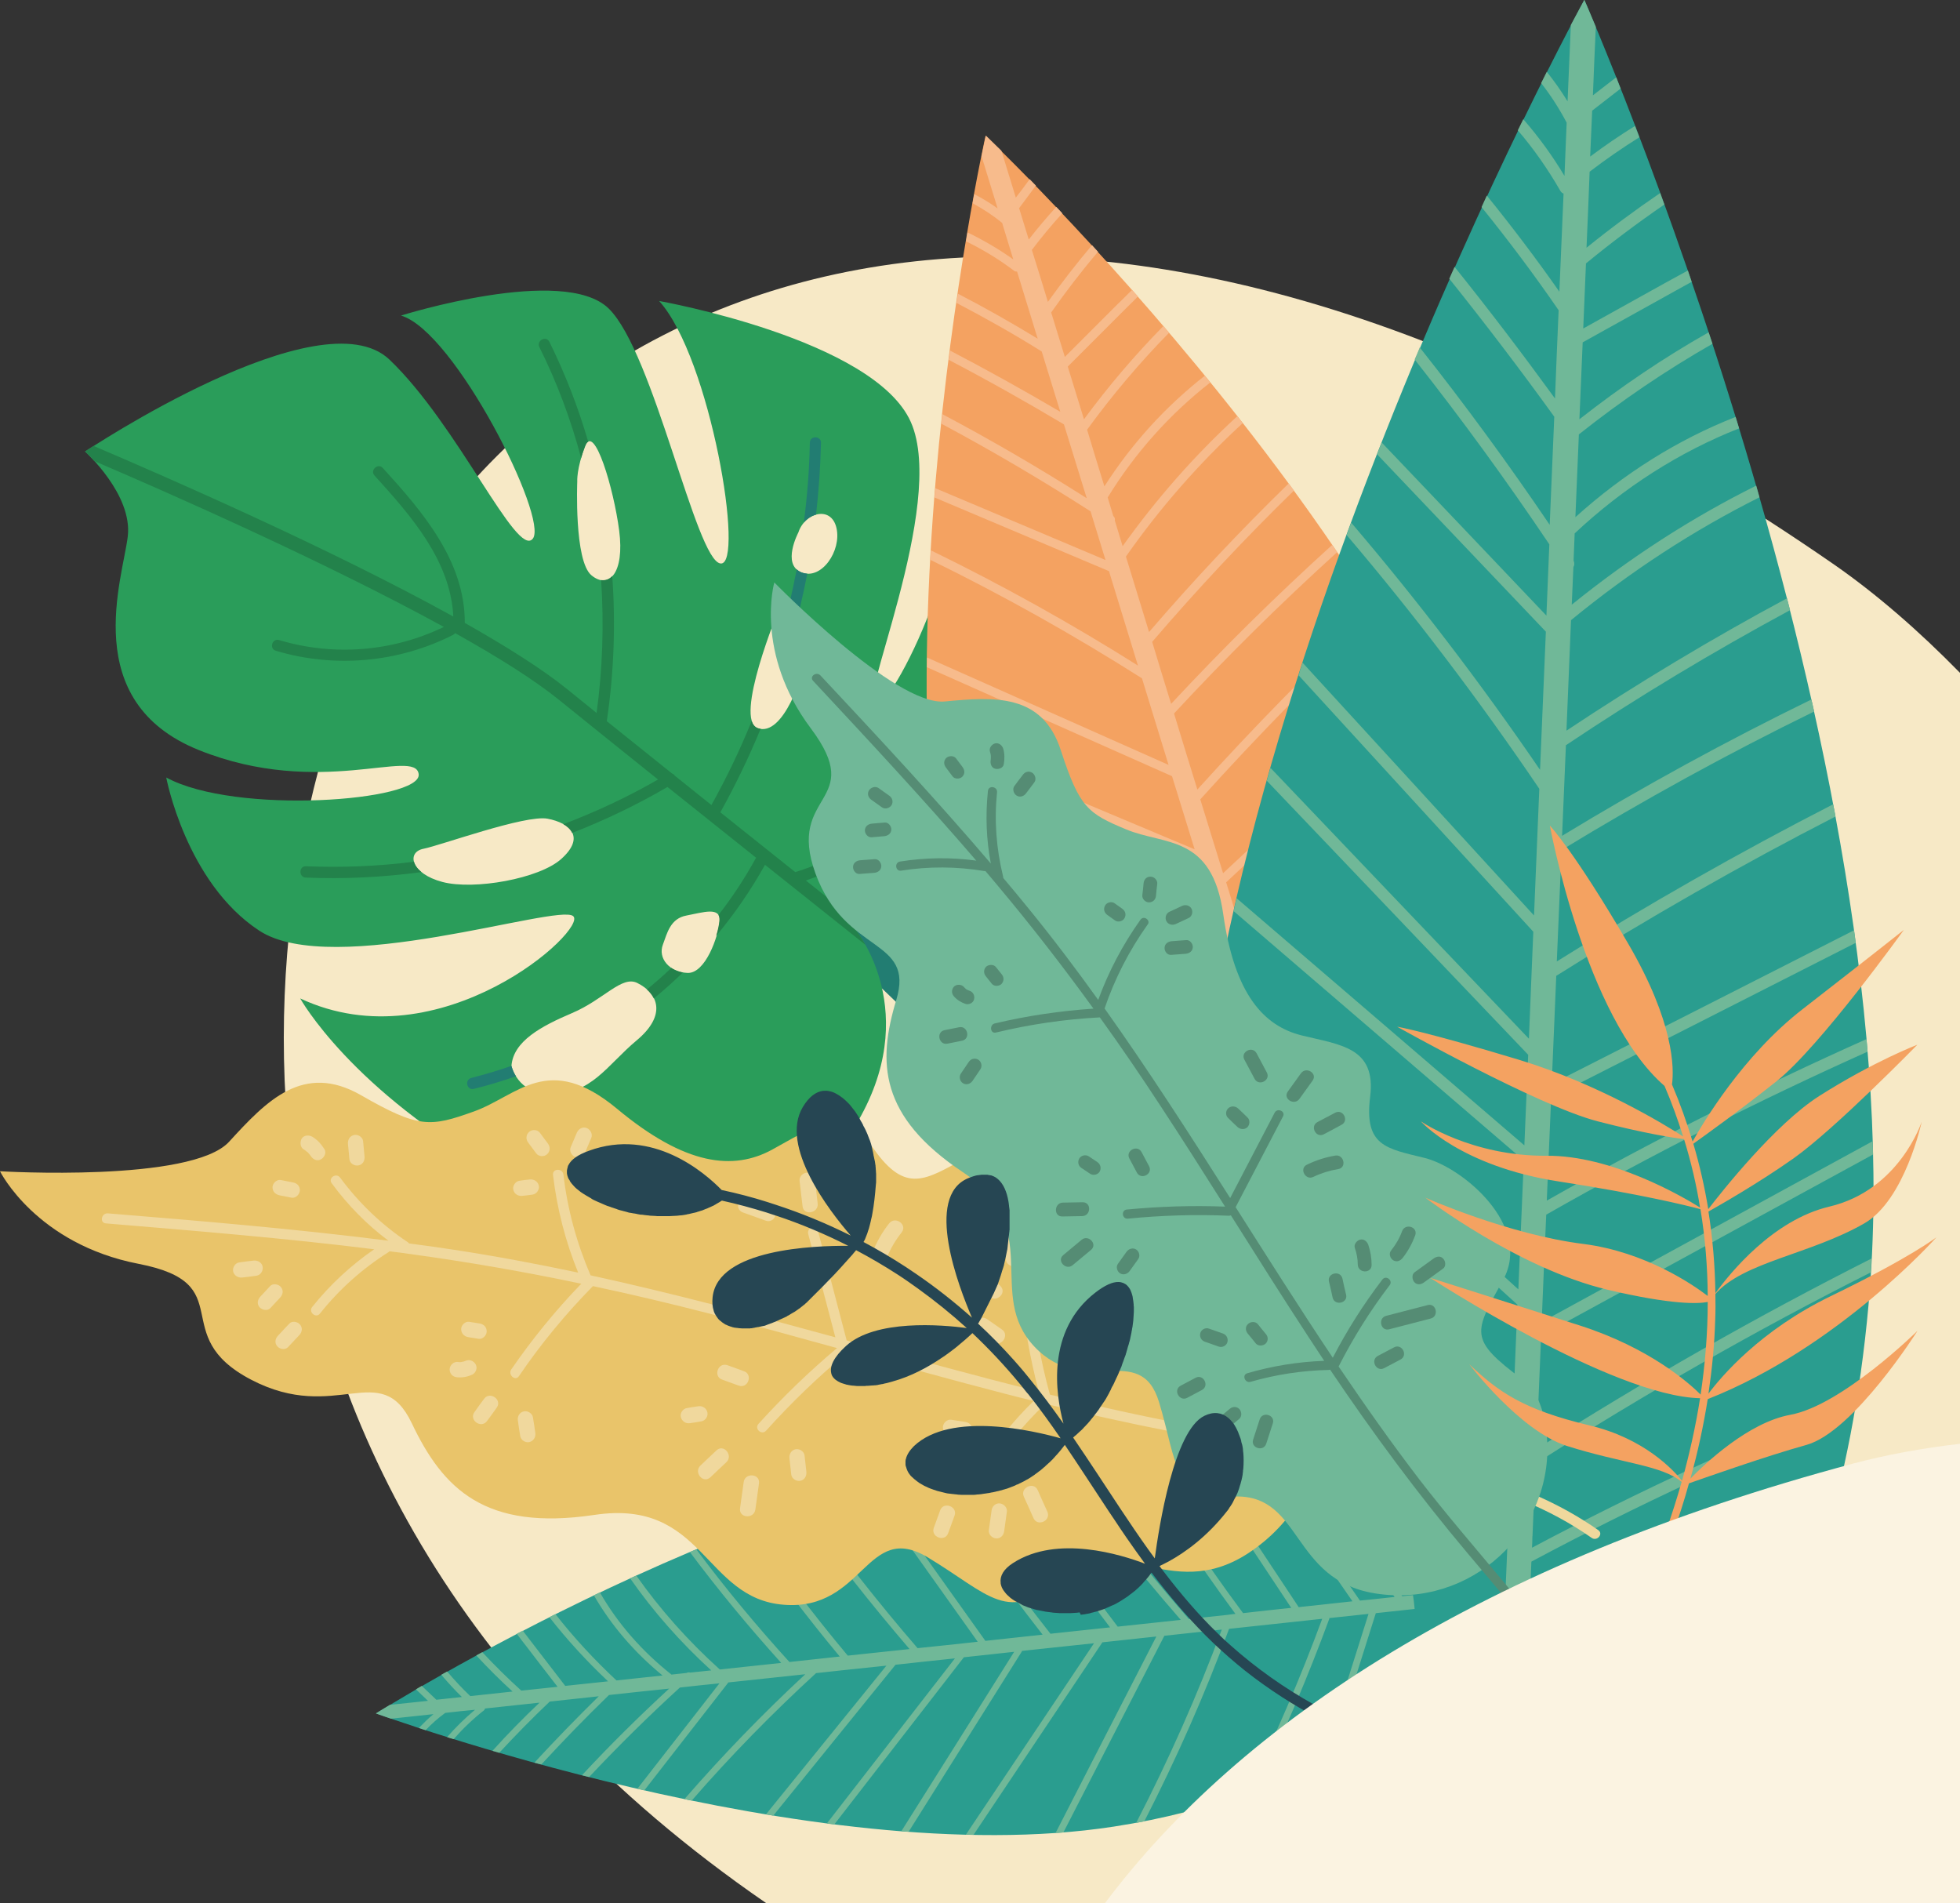 <?xml version="1.0" encoding="utf-8"?>
<!-- Generator: Adobe Illustrator 24.1.2, SVG Export Plug-In . SVG Version: 6.00 Build 0)  -->
<svg version="1.1" id="Capa_1" xmlns="http://www.w3.org/2000/svg" xmlns:xlink="http://www.w3.org/1999/xlink" x="0px" y="0px"
	 viewBox="0 0 1075.3 1044" style="enable-background:new 0 0 1075.3 1044;" xml:space="preserve">
<rect x="0" y="0" width="1075.3" height="1044" fill="#333333" stroke="none"/>
<style type="text/css">
	.st0{fill:#F7E9C6;}
	.st1{fill:#227D72;}
	.st2{fill:#2A9D5A;}
	.st3{fill:#23824B;}
	.st4{fill:#F4A261;}
	.st5{fill:#F7BB8C;}
	.st6{fill:#2A9D8F;}
	.st7{fill:#70B898;}
	.st8{fill:#E9C46A;}
	.st9{fill:#F0D89D;}
	.st10{fill:#558C74;}
	.st11{fill:#264653;}
	.st12{fill:#FBF3E1;}
</style>
<g>
	<path class="st0" d="M420.4,1044h654.9V369.1c-22.6-23.1-45.9-43.3-68.9-59.3C614,38.1,320.8,127.7,206.1,339.6
		C148.2,446.6,70.4,803.3,420.4,1044z"/>
	<g>
		<path class="st1" d="M442.1,500.9c50.8,51.4,103.5,101.2,161.5,144.5c58.7,43.8,122.6,80.8,192,104.7
			c39.1,13.5,79.6,22.6,120.8,26.1c4.3,0.4,8.5-1.7,9.4-6.3c0.8-3.9-1.9-9-6.3-9.4c-72.2-6.2-141.6-29.6-205.5-63.4
			c-63.3-33.5-120.7-77-174.1-124.6c-30.1-26.8-59-54.9-87.3-83.6C445.4,481.7,434.9,493.6,442.1,500.9L442.1,500.9z"/>
		<path class="st2" d="M480.1,388c-12.2,4.1,39.8-111,19.6-156.5c-20.2-45.5-138.1-66.4-138.1-66.4c28.2,31.1,47.2,145.6,33.7,144
			c-13.5-1.6-36.6-115.8-61.4-139.9c-24.8-24.1-113.9,3.9-113.9,3.9c29.5,8.6,81.1,111.4,72.3,122.4c-8.8,11-40.9-62.2-78.6-98.2
			s-167,50.4-167,50.4s26.1,23.5,23.4,46.5c-2.7,23.1-27.2,90.7,39.1,117.3c66.3,26.6,118.8-1.6,120.5,13.2
			c1.7,14.8-100.5,22.5-138.5,1.8c0,0,10.8,57.6,51,84c40.3,26.5,163.4-14.9,172.2-8c8.8,6.9-72.8,81.3-149.7,45.2
			c0,0,27.8,50.4,110,96c80.5,44.6,156.2,37.1,194.5-26.1c37.8-62.3,0.3-107.4,0.3-107.4c145.4,35,195.4-56.1,171.5-142.6
			c-16-57.9-119.2-139-119.2-139C541.5,284.6,492.3,384,480.1,388z M438,292.1c3.5-10.9,18-15,20.9-2.5c2.9,12.5-8.2,28.8-19.2,24.4
			C428.7,309.6,438,292.1,438,292.1z M349.3,570.7c-16.3,13.6-24.9,30-47.7,29.5c-17.9-0.4-21-15.5-21-15.5
			c1-13.6,16.4-21.8,33.3-29c17.4-7.4,27.2-20.7,35.7-16.5C361.5,545.1,365.6,557.1,349.3,570.7z M242.7,483.8
			c-17.4-4.6-19.8-16.3-10.4-18.2c9.3-1.8,55.9-18.8,68.1-16.5c12.5,2.4,20.9,10.1,7.5,22.1C295.9,482,260.1,488.4,242.7,483.8z
			 M394.8,505.4c-0.7,8.3-7.8,28.7-17.6,28.3c-10-0.4-16.4-8.1-13.5-15.6c2.3-6.1,4-14.3,13-15.9
			C385.8,500.5,395.5,497.1,394.8,505.4z M324.5,315.6c-9.6-7.9-7.8-51.4-7.8-51.4s-0.5-7.1,4.4-19.6c4.9-12.5,15.6,23.3,18.6,46.5
			C342.7,314.3,334.1,323.5,324.5,315.6z M415.8,399.5c-13.6-4.6,11.6-65.5,11.6-65.5c3.5-9,20.6,1.2,16.9,19.6
			C440.7,371.9,429.5,404.1,415.8,399.5z"/>
		<g>
			<g>
				<g>
					<path class="st3" d="M321,244.7c0.5-1.3,1.1-2.1,1.7-2.4c-5.5-18.9-12.6-37.2-21.3-54.8c-1.8-3.6-7.2-0.7-5.5,2.9
						c9.7,19.4,17.3,39.8,22.9,60.8C319.4,249.2,320.1,247,321,244.7z"/>
				</g>
				<path class="st1" d="M438.8,333.7c1.5-6.3,2.8-12.6,4.1-19c-1-0.1-2.1-0.3-3.1-0.7c-1.1-0.4-2-1-2.7-1.7
					c-1.2,6.2-2.5,12.3-3.9,18.4C435,331,437,332,438.8,333.7z"/>
				<path class="st1" d="M444.3,242.8c-0.3,14.7-1.4,29.3-3.3,43.8c1.9-2.2,4.3-3.7,6.7-4.3c1.5-13,2.4-26.1,2.7-39.3
					C450.6,239,444.4,238.8,444.3,242.8z"/>
				<path class="st1" d="M280.6,584.7C280.6,584.7,280.6,584.7,280.6,584.7c-7.2,2.5-14.6,4.7-22,6.6c-3.9,1-2.5,7,1.4,6
					c7.8-1.9,15.5-4.3,23.1-6.9C281.1,587.3,280.6,584.7,280.6,584.7z"/>
				<g>
					<path class="st3" d="M479.3,512.6c-11.9-9.5-24.4-19.5-37.2-29.6c49.5-16.9,90-55.7,108.7-104.8c1.4-3.7-4.5-5.4-5.9-1.7
						c-18.4,48.3-59.3,86.5-108.6,101.9c-13.7-10.9-27.6-22-41.1-32.8c8.3-14.9,15.6-30.1,22.1-45.8c-0.5-0.1-1-0.2-1.6-0.4
						c-1.6-0.6-2.7-1.9-3.3-3.9c-6.4,15.8-13.8,31.2-22.1,46.1c-6.9-5.5-13.6-10.9-20.1-16.1c-0.4-0.6-0.9-1-1.5-1.2
						c-13-10.4-25.1-20.1-35.8-28.7c3.9-26.2,4.9-53,3-79.6c-1.7,1.8-3.8,2.5-6.1,2.2c1.6,24.3,0.8,48.8-2.5,72.9
						c-5.8-4.7-11.1-9-15.8-12.8c-13.8-11.2-33.7-23.7-56.5-36.6c0.1-34-23.2-61.1-45-85c-2.7-2.9-7.2,1.3-4.5,4.2
						c19.9,21.9,41.7,46.6,43.2,77.3c-67.4-37.3-157.5-76.6-197.4-93.6c-3,1.9-4.7,3-4.7,3s0.1,0.1,0.4,0.4c0,0,0,0,0,0
						c0.1,0.1,0.3,0.3,0.4,0.4c0,0,0,0,0,0c0.9,0.9,2.5,2.4,4.3,4.5c40.9,17.5,126.9,55.4,191.8,91c-28.1,13.6-60.4,16.2-90.4,7.2
						c-3.8-1.1-5.6,4.8-1.7,5.9c32.2,9.6,67.1,6.5,97.1-8.7c0.5-0.3,0.9-0.6,1.2-1c23.3,13,43.4,25.6,57.1,36.7
						c13.8,11.2,32.8,26.4,54.2,43.6c-16.6,9.6-34,17.7-51.9,24.5c2.2,1.3,3.9,2.9,4.8,4.8c18-7,35.5-15.4,52.3-25.2
						c15.4,12.3,32,25.5,48.6,38.8c-6,11-12.9,21.5-20.6,31.4c0.4,0.8,0.6,1.8,0.5,3.2c-0.2,2.1-0.8,5.1-1.8,8.3
						c10.1-12.1,19.1-25.2,26.8-39c18.8,15,37.7,30,55.1,43.9l0,0c-2.7-4.9-5-7.7-5.3-8.1c0,0,0-0.1,0-0.1c1.8,0.4,3.5,0.8,5.3,1.2
						C476.3,511.9,477.8,512.3,479.3,512.6z"/>
				</g>
				<g>
					<path class="st3" d="M368.3,531c-4.3,4.1-8.8,8-13.4,11.8c1.6,1.4,2.9,3.1,3.8,4.9c5.5-4.5,10.8-9.2,15.9-14.2
						C372.3,533,370.1,532.2,368.3,531z"/>
				</g>
				<g>
					<path class="st3" d="M231.2,478.4c-2.3-1.9-3.6-3.8-4.1-5.7c-19.6,2.5-39.4,3.3-59.2,2.5c-4-0.2-4.1,6-0.2,6.2
						C189,482.3,210.2,481.2,231.2,478.4z"/>
				</g>
			</g>
		</g>
	</g>
	<g>
		<path class="st4" d="M540.7,74.5c0,0-73.2,327.3,0.7,529.2c25.1,68.5,58.9,114.1,92.6,144.5c70.3,63.3,182.9,28.9,205.9-62.9
			c11-44,13.6-100.7-3.9-171.6C784.3,305,540.7,74.5,540.7,74.5z"/>
		<path class="st5" d="M713.2,616c-4.4-14.2-8.7-28.4-13.1-42.6c39.2-38.7,78.4-77.4,117.7-116.1c-0.6-1.6-1.3-3.3-1.9-4.9
			c-39.1,38.6-78.2,77.2-117.3,115.7c-4.1-13.4-8.2-26.8-12.4-40.2c36.9-37.6,75.5-73.6,115.6-107.7c-0.7-1.5-1.4-3-2.1-4.5
			c-39.9,34-78.3,69.6-115.1,107c-4-12.9-7.9-25.8-11.9-38.7c36.5-34.1,73-68.2,109.5-102.2c-0.8-1.5-1.6-2.9-2.4-4.4
			C743.5,411.4,707.3,445.2,671,479c-4.2-13.5-8.3-27-12.5-40.5c31.3-34.7,64-68.1,98.1-100.2c-0.9-1.4-1.7-2.8-2.6-4.2
			c-33.7,31.7-66.1,64.7-97.1,99c-4.3-13.9-8.6-27.8-12.8-41.7c28.5-30.8,58.4-60.3,89.5-88.5c-0.9-1.3-1.8-2.7-2.7-4
			c-30.7,27.8-60.2,56.9-88.4,87.2c-3.5-11.3-7-22.7-10.4-34c24.7-28.8,50.6-56.5,77.8-83c-1-1.3-1.9-2.6-2.9-3.9
			c-26.7,26-52.3,53.2-76.6,81.5c-4.2-13.8-8.5-27.6-12.7-41.4c18.7-26.7,40.2-51.2,64.1-73.2c-1-1.3-2-2.5-3-3.8
			c-23.4,21.5-44.4,45.4-62.9,71.3c-1.4-4.7-2.9-9.4-4.3-14.1c0.2-0.8,0-1.8-0.8-2.4c-1-3.4-2.1-6.8-3.1-10.2
			c14.9-24.3,33.9-45.6,56.3-63.1c-1-1.3-2-2.5-3-3.7c-21.7,17-40.3,37.5-55.1,60.7c-3.2-10.4-6.4-20.7-9.5-31.1
			c13.7-18.8,28.7-36.6,45-53.2c-1.1-1.2-2.1-2.5-3.1-3.7c-15.7,16-30.3,33.1-43.6,51.2c-3-9.6-5.9-19.2-8.9-28.9c11-11,22-22,33-33
			c1.8-1.8,3.7-3.6,5.5-5.5c-1.1-1.2-2.1-2.4-3.2-3.6c-2.7,2.7-5.4,5.4-8.1,8c-9.6,9.6-19.2,19.2-28.8,28.8
			c-2.5-8.1-5-16.3-7.5-24.4c8.1-11.5,16.6-22.6,25.7-33.3c-1.1-1.2-2.2-2.4-3.3-3.6c-8.5,10-16.5,20.4-24.2,31.1
			c-2.9-9.5-5.8-19-8.8-28.5c5.3-7,10.8-13.6,16.7-20.1c-1.1-1.2-2.2-2.4-3.3-3.5c-5.3,5.8-10.3,11.7-15.1,17.9
			c-1.8-5.7-3.5-11.5-5.3-17.2c3.1-4.1,6.1-8.2,9.2-12.4c-1.2-1.2-2.3-2.4-3.4-3.5c-2.5,3.4-5,6.8-7.6,10.1
			c-2.6-8.6-5.3-17.1-7.9-25.7c-5.5-5.4-8.5-8.3-8.5-8.3s-0.9,4-2.4,11.3c2.9,9.5,5.9,19.1,8.8,28.6c-4.1-2.9-8.4-5.5-12.8-7.8
			c-0.3,1.6-0.6,3.3-0.9,5c5.7,3.1,11.1,6.6,16.2,10.8c2,6.7,4.1,13.3,6.1,20c-8-5.7-16.4-10.6-25.1-14.8c-0.3,1.6-0.5,3.3-0.8,4.9
			c9.2,4.5,18,9.8,26.3,16.1c0.5,0.4,1.1,0.5,1.7,0.5c3.8,12.3,7.5,24.5,11.3,36.8c-14.3-8.7-28.9-17-43.8-24.7
			c-0.2,1.7-0.5,3.4-0.7,5.1c15.9,8.3,31.5,17.1,46.7,26.6c3.4,11,6.8,22.1,10.2,33.1c-19.9-11.7-40-22.9-60.5-33.6
			c-0.2,1.7-0.4,3.4-0.7,5.1c21.4,11.2,42.4,23,63.2,35.4c4.2,13.5,8.3,27,12.5,40.5c-25.8-16.4-52.2-31.8-79.2-46.1
			c-0.2,1.7-0.4,3.5-0.6,5.2c27.9,14.9,55.2,31,81.9,48.1c2.7,8.9,5.5,17.8,8.2,26.7c-31.1-13.1-62.3-26.3-93.4-39.4
			c-0.1,1.7-0.3,3.4-0.4,5.1c31.9,13.5,63.8,26.9,95.7,40.4c5.3,17.3,10.6,34.6,15.9,51.8c-36.7-23.1-74.6-44.2-113.6-63.2
			c-0.1,1.7-0.2,3.5-0.3,5.2c39.9,19.5,78.6,41.2,116.1,65c4.9,15.8,9.7,31.6,14.6,47.5c-44.2-19.6-88.3-39.3-132.5-58.9
			c0,1.7,0,3.5-0.1,5.3c44.8,19.9,89.6,39.9,134.5,59.8c1.9,6,3.7,12.1,5.6,18.1c2.3,7.3,4.5,14.7,6.8,22
			c-48.8-20.5-97.6-41-146.4-61.5c0,1.8,0.1,3.5,0.2,5.3c49.4,20.7,98.8,41.5,148.1,62.2c3.5,11.3,7,22.6,10.4,34
			c-51.9-16.2-103.9-32.3-155.8-48.5c0.1,1.7,0.3,3.5,0.5,5.2c52.1,16.2,104.2,32.4,156.2,48.6c0.3,0.1,0.6,0.1,0.8,0.1
			c5,16.2,9.9,32.4,14.9,48.5c-55.7-19.1-111.5-38.1-167.2-57.2c0.3,1.8,0.5,3.6,0.8,5.4c56.1,19.2,112.1,38.3,168.2,57.5
			c3.7,12.1,7.5,24.2,11.2,36.4c-55.9-12.5-111.9-25-167.8-37.4c0.5,1.8,0.9,3.5,1.4,5.3c56,12.5,112,25,168.1,37.5
			c4,12.9,7.9,25.8,11.9,38.7c-55-6.1-109.6-15.3-163.5-27.5c0.7,1.8,1.5,3.7,2.2,5.5c53.7,12,108.1,21,162.8,27
			c6.4,20.9,12.9,41.9,19.3,62.8c-49.2-5.4-98.2-13-146.7-23c1.3,2,2.6,3.9,3.9,5.8c47.4,9.6,95.3,17,143.4,22.2c0.3,0,0.6,0,0.8,0
			c2.7,8.8,5.4,17.6,8.1,26.4c-39.5-2.6-79-5.1-118.4-7.7c1.7,1.8,3.5,3.5,5.3,5.2c38.2,2.5,76.5,5,114.7,7.4
			c2.7,8.7,5.4,17.4,8,26.2c3.6-1,7.2-2.1,10.8-3.4c-0.7-2.4-1.5-4.8-2.2-7.2c25.8-23.1,51.7-46.2,77.5-69.3c1-2.9,1.9-5.8,2.7-8.9
			c-27.3,24.4-54.5,48.8-81.8,73.1c-2.4-7.8-4.8-15.6-7.2-23.4c32-29.1,64-58.2,96-87.4c0.3-2.4,0.5-4.8,0.8-7.2
			c-32.8,29.8-65.5,59.6-98.3,89.5c-3.7-12.1-7.4-24.2-11.2-36.3c36.9-32.4,73.8-64.8,110.7-97.1c-0.1-2-0.2-4.1-0.3-6.1
			c-37.3,32.8-74.6,65.5-111.9,98.3c-3.2-10.5-6.5-21.1-9.7-31.6c-0.1-0.3-0.2-0.6-0.3-0.9c37.5-36.4,76.9-70.9,118-103.2
			c-0.3-1.8-0.6-3.6-0.9-5.5c-41.3,32.4-81,67-118.7,103.5c-0.4-1.4-0.8-2.7-1.3-4.1c0-0.3-0.1-0.6-0.3-0.9
			c-2.7-8.8-5.4-17.7-8.1-26.5c37.3-41.9,76.6-82,117.7-120.2c-0.5-1.7-1-3.5-1.5-5.2C789.9,534.1,750.6,574.2,713.2,616z"/>
	</g>
	<g>
		<path class="st6" d="M869.2,0c0,0-218.4,399.1-217.3,699.8c0.4,102.1,20.2,177.9,46.1,233.5c54.2,116,196.8,122.2,260.9,11.3
			c30.7-53.2,57-127,66.2-228.6C1052.3,416.5,869.2,0,869.2,0z"/>
		<path class="st7" d="M842.9,795c0.9-20.8,1.7-41.5,2.6-62.3c60.7-33.1,121.4-66.3,182.1-99.4c-0.1-2.4-0.1-4.9-0.2-7.3
			c-60.5,33.1-121.1,66.1-181.6,99.2c0.8-19.6,1.6-39.2,2.5-58.9c57.6-32.8,116.5-62.6,176.3-89.4c-0.2-2.3-0.4-4.6-0.6-6.9
			c-59.5,26.6-118.1,56.1-175.4,88.6c0.8-18.8,1.6-37.7,2.4-56.5c55.7-28.3,111.4-56.6,167.1-84.9c-0.3-2.3-0.6-4.6-0.9-6.9
			c-55.3,28.1-110.6,56.2-165.9,84.3c0.8-19.8,1.7-39.5,2.5-59.3c50.1-31.5,101.2-60.7,153.2-87.4c-0.4-2.2-0.8-4.5-1.3-6.7
			c-51.5,26.4-102.1,55.2-151.6,86.2c0.9-20.4,1.7-40.7,2.6-61.1c45.3-27.6,91.5-53,138.6-76c-0.5-2.2-1-4.4-1.5-6.6
			c-46.5,22.7-92.1,47.6-136.8,74.8c0.7-16.6,1.4-33.1,2.1-49.7c40-26.8,81.1-51.5,123-74.1c-0.6-2.2-1.1-4.4-1.7-6.5
			c-41.2,22.1-81.6,46.4-121,72.6c0.8-20.2,1.7-40.4,2.5-60.6c32.4-26.6,67-49.2,103.4-67.4c-0.6-2.1-1.2-4.3-1.8-6.4
			c-35.6,17.7-69.4,39.6-101.2,65.3c0.3-6.9,0.6-13.8,0.9-20.6c0.6-1,0.7-2.3,0.1-3.6c0.2-5,0.4-10,0.6-14.9
			c27-25.3,57.5-44.7,90.2-57.6c-0.6-2.1-1.3-4.2-1.9-6.3c-31.8,12.5-61.4,31.1-87.9,55c0.6-15.1,1.3-30.3,1.9-45.4
			c23.4-18.6,47.9-35.2,73.3-49.7c-0.7-2.1-1.4-4.2-2.1-6.3c-24.6,13.9-48.2,29.9-70.9,47.7c0.6-14.1,1.2-28.2,1.8-42.2
			c17.1-9.5,34.2-19,51.3-28.5c2.8-1.6,5.7-3.1,8.5-4.7c-0.7-2.1-1.4-4.2-2.1-6.2c-4.2,2.3-8.4,4.6-12.6,6.9
			c-14.9,8.3-29.8,16.6-44.8,24.9c0.5-11.9,1-23.8,1.5-35.7c14-11.5,28.3-22.2,43-32.3c-0.8-2.1-1.5-4.2-2.3-6.3
			c-13.8,9.4-27.3,19.4-40.4,30c0.6-13.9,1.2-27.8,1.7-41.7c8.9-6.8,18-13.1,27.3-18.9c-0.8-2.1-1.6-4.2-2.4-6.2
			c-8.4,5.2-16.6,10.8-24.6,16.8c0.4-8.4,0.7-16.8,1.1-25.2c5.2-4,10.4-8.1,15.6-12.1c-0.8-2.1-1.6-4.2-2.4-6.2
			c-4.3,3.3-8.5,6.6-12.8,9.9c0.5-12.5,1-25.1,1.6-37.6c-4-9.6-6.3-14.8-6.3-14.8s-2.6,4.8-7.4,13.8c-0.6,14-1.2,27.9-1.8,41.9
			c-3.5-5.7-7.3-11.1-11.4-16.2c-1,2-2,4-3.1,6.2c5.2,6.6,9.9,13.9,14,21.7c-0.4,9.7-0.8,19.5-1.2,29.2
			c-6.7-11.2-14.3-21.6-22.6-31.1c-1,2-2,4.1-3,6.1c8.7,10.1,16.5,21.3,23.4,33.3c0.5,0.8,1.1,1.2,1.7,1.4
			c-0.8,17.9-1.5,35.9-2.3,53.8c-12.7-18.1-26-35.7-39.8-52.7c-1,2.1-1.9,4.2-2.9,6.3c14.7,18.2,28.9,37.1,42.3,56.6
			c-0.7,16.1-1.4,32.3-2,48.4c-17.9-24.6-36.2-48.7-55.1-72.2c-0.9,2.1-1.9,4.3-2.9,6.5c19.8,24.7,39,49.9,57.6,75.7
			c-0.8,19.8-1.7,39.5-2.5,59.3c-22.7-33.5-46.5-66-71.3-97.3c-0.9,2.2-1.8,4.4-2.8,6.6C802,230,826.6,263.8,850,298.6
			c-0.5,13-1.1,26.1-1.6,39.1c-30.1-31.7-60.3-63.4-90.4-95c-0.8,2.2-1.7,4.3-2.5,6.5c30.9,32.4,61.7,64.9,92.6,97.3
			c-1.1,25.3-2.1,50.6-3.2,75.8c-32.4-47.4-67-92.7-103.6-135.6c-0.8,2.3-1.7,4.5-2.5,6.8c37.5,44.1,72.8,90.6,105.7,139.2
			c-1,23.2-1.9,46.3-2.9,69.5c-42.3-46.2-84.6-92.5-127-138.7c-0.7,2.3-1.5,4.6-2.2,6.9c42.9,46.9,85.9,93.8,128.8,140.7
			c-0.4,8.8-0.7,17.7-1.1,26.5c-0.4,10.7-0.9,21.5-1.3,32.2c-47.3-49.5-94.5-99-141.8-148.6c-0.7,2.4-1.3,4.7-2,7.1
			c47.8,50.1,95.6,100.2,143.4,150.3c-0.7,16.6-1.4,33.1-2.1,49.7c-52.6-45.2-105.2-90.4-157.9-135.6c-0.5,2.4-1.1,4.7-1.6,7.1
			c52.8,45.3,105.5,90.7,158.3,136c0.3,0.3,0.6,0.4,0.9,0.5c-1,23.7-2,47.3-3,71C777.1,656.5,721.3,605.7,665.5,555
			c-0.4,2.5-0.9,5-1.3,7.5c56.1,51.1,112.2,102.1,168.3,153.2c-0.7,17.7-1.5,35.5-2.2,53.2c-58.7-42.2-117.4-84.3-176.1-126.5
			c-0.2,2.5-0.4,5.1-0.6,7.6c58.8,42.2,117.6,84.5,176.4,126.7c-0.8,18.9-1.6,37.8-2.4,56.7c-60.2-33.3-118.7-70.5-175.3-111.4
			c0.1,2.8,0.2,5.5,0.3,8.3c56.4,40.5,114.7,77.4,174.7,110.4c-1.3,30.6-2.6,61.3-3.8,91.9c-54-29.7-106.7-62.3-157.9-97.7
			c0.7,3.2,1.4,6.3,2.1,9.4c50.2,34.4,101.8,66.2,154.5,95.1c0.3,0.2,0.6,0.3,1,0.3c-0.5,12.9-1.1,25.8-1.6,38.7
			c-44-21.5-88-43-132-64.5c1.3,3.1,2.6,6.2,3.9,9.2c42.6,20.8,85.2,41.6,127.8,62.5c-0.5,12.8-1.1,25.5-1.6,38.3
			c4.5,0.4,9.1,0.5,13.7,0.4c0.1-3.5,0.3-7.1,0.4-10.6c39-18.7,78-37.4,117-56.1c2.3-3.4,4.6-6.9,6.7-10.5
			c-41.2,19.7-82.3,39.4-123.5,59.2c0.5-11.4,1-22.8,1.4-34.2c48.5-23.8,97-47.6,145.6-71.4c1.3-3,2.6-6.1,3.8-9.2
			c-49.7,24.4-99.4,48.8-149.1,73.2c0.7-17.7,1.5-35.4,2.2-53.1c55.4-25.9,110.9-51.8,166.3-77.6c0.8-2.7,1.5-5.5,2.2-8.3
			c-56.1,26.2-112.2,52.4-168.2,78.5c0.6-15.4,1.3-30.9,1.9-46.3c0-0.4,0-0.9,0.1-1.3c57.9-30.9,117-58.4,177.2-82.3
			c0.4-2.5,0.9-5.1,1.3-7.6c-60.5,23.9-120,51.4-178.2,82.3c0.1-2,0.2-4,0.2-6c0.1-0.4,0.1-0.8,0.1-1.3c0.5-12.9,1.1-25.9,1.6-38.8
			c59.9-38.3,121.2-73.3,183.9-104.9c0.2-2.5,0.3-5,0.4-7.6C964.2,722,902.8,756.9,842.9,795z"/>
	</g>
	<g>
		<path class="st6" d="M206.4,939.9c0,0,238.6,87.6,404.6,62.1c56.4-8.7,96.6-25.9,125.2-44.8c59.6-39.5,51.2-118.9-15.4-145
			c-31.9-12.6-74.9-21-131.8-17.6C421.3,804.3,206.4,939.9,206.4,939.9z"/>
		<path class="st7" d="M647.8,888.6c-11.5,1.2-23.1,2.5-34.6,3.7c-23.3-30.8-46.7-61.6-70-92.4c-1.3,0.2-2.7,0.5-4,0.7
			c23.3,30.7,46.6,61.4,69.8,92.1c-10.9,1.2-21.8,2.3-32.7,3.5c-22.9-29.1-44.2-59.2-64-90c-1.3,0.3-2.5,0.6-3.8,0.9
			c19.6,30.7,40.8,60.6,63.5,89.6c-10.5,1.1-21,2.3-31.4,3.4c-20.3-28.4-40.5-56.9-60.8-85.3c-1.2,0.4-2.5,0.7-3.7,1.1
			c20.1,28.2,40.2,56.4,60.3,84.7c-11,1.2-22,2.4-33,3.5c-21.6-25-41.9-50.9-61-77.4c-1.2,0.4-2.4,0.8-3.6,1.3
			c18.8,26.3,38.9,51.8,60.2,76.6c-11.3,1.2-22.6,2.4-33.9,3.6c-19-22.7-36.8-46.2-53.5-70.3c-1.2,0.5-2.3,0.9-3.5,1.4
			c16.4,23.8,33.9,46.9,52.6,69.4c-9.2,1-18.4,2-27.6,3c-18.1-19.9-35.2-40.5-51.1-61.8c-1.2,0.5-2.3,1-3.5,1.5
			c15.6,20.9,32.4,41.2,50.1,60.8c-11.2,1.2-22.5,2.4-33.7,3.6c-17.4-15.7-32.7-32.9-45.8-51.5c-1.1,0.5-2.3,1-3.4,1.5
			c12.7,18.2,27.6,35.1,44.5,50.5c-3.8,0.4-7.6,0.8-11.5,1.2c-0.6-0.2-1.4-0.2-2,0.2c-2.8,0.3-5.5,0.6-8.3,0.9
			c-16.2-12.8-29.5-28-39.3-45.1c-1.1,0.5-2.2,1.1-3.3,1.6c9.5,16.5,22.3,31.4,37.7,44c-8.4,0.9-16.8,1.8-25.3,2.7
			c-12.2-11.4-23.4-23.5-33.5-36.4c-1.1,0.6-2.2,1.1-3.3,1.7c9.7,12.4,20.5,24.2,32.2,35.2c-7.8,0.8-15.6,1.7-23.5,2.5
			c-6.7-8.7-13.3-17.3-20-26c-1.1-1.4-2.2-2.9-3.3-4.3c-1.1,0.6-2.2,1.1-3.3,1.7c1.6,2.1,3.2,4.3,4.9,6.4
			c5.8,7.6,11.6,15.1,17.5,22.7c-6.6,0.7-13.2,1.4-19.9,2.1c-7.5-6.8-14.6-13.8-21.4-21.1c-1.1,0.6-2.2,1.2-3.3,1.8
			c6.3,6.8,13,13.5,19.9,19.8c-7.7,0.8-15.4,1.7-23.2,2.5c-4.5-4.3-8.7-8.8-12.7-13.5c-1.1,0.6-2.2,1.2-3.2,1.8
			c3.6,4.2,7.3,8.3,11.3,12.2c-4.7,0.5-9.3,1-14,1.5c-2.7-2.5-5.3-5.1-8-7.6c-1.1,0.6-2.2,1.3-3.2,1.9c2.2,2.1,4.4,4.2,6.6,6.3
			c-7,0.7-13.9,1.5-20.9,2.2c-5,3-7.7,4.7-7.7,4.7s2.9,1.1,8.3,2.9c7.8-0.8,15.5-1.7,23.3-2.5c-2.9,2.4-5.5,5-8,7.6
			c1.2,0.4,2.4,0.8,3.7,1.2c3.2-3.4,6.8-6.6,10.8-9.5c5.4-0.6,10.8-1.2,16.3-1.7c-5.6,4.7-10.7,9.7-15.3,15c1.2,0.4,2.4,0.8,3.6,1.1
			c4.9-5.6,10.4-10.9,16.5-15.7c0.4-0.3,0.6-0.7,0.7-1.1c10-1.1,19.9-2.1,29.9-3.2c-9,8.5-17.6,17.3-25.8,26.4
			c1.2,0.4,2.5,0.7,3.7,1.1c8.9-9.6,18.1-19,27.7-28.1c9-1,17.9-1.9,26.9-2.9c-12.1,11.9-23.9,24-35.3,36.4c1.3,0.3,2.5,0.7,3.8,1
			c12-13,24.3-25.7,37.1-38.1c11-1.2,22-2.4,33-3.5c-16.6,15.3-32.6,31.1-47.8,47.5c1.3,0.3,2.6,0.7,3.9,1
			c15.9-16.9,32.5-33.3,49.8-49.1c7.2-0.8,14.5-1.6,21.7-2.3c-15,19.3-30,38.5-45,57.8c1.3,0.3,2.5,0.6,3.8,0.9
			c15.4-19.7,30.7-39.5,46.1-59.2c14.1-1.5,28.1-3,42.2-4.5c-23.5,21.8-45.6,44.7-66.3,68.5c1.3,0.3,2.6,0.5,4,0.8
			c21.2-24.4,44-47.7,68.2-69.9c12.9-1.4,25.7-2.8,38.6-4.1c-22,27.2-44.1,54.4-66.1,81.6c1.3,0.2,2.7,0.4,4,0.7
			c22.4-27.6,44.7-55.2,67.1-82.8c4.9-0.5,9.8-1.1,14.7-1.6c6-0.6,11.9-1.3,17.9-1.9c-23.4,30.2-46.9,60.4-70.3,90.6
			c1.4,0.2,2.7,0.4,4.1,0.5c23.7-30.6,47.4-61.1,71.1-91.7c9.2-1,18.4-2,27.6-3c-20.6,32.8-41.2,65.6-61.9,98.4
			c1.3,0.1,2.7,0.2,4,0.3c20.7-32.9,41.3-65.8,62-98.7c0.1-0.2,0.2-0.4,0.2-0.5c13.2-1.4,26.3-2.8,39.5-4.2
			c-23.4,35-46.9,70-70.3,105c1.4,0,2.8,0.1,4.2,0.1c23.6-35.2,47.1-70.4,70.7-105.6c9.9-1.1,19.7-2.1,29.6-3.2
			c-18.4,35.9-36.9,71.8-55.3,107.8c1.4-0.1,2.8-0.2,4.3-0.3c18.5-36,36.9-71.9,55.4-107.9c10.5-1.1,21-2.3,31.5-3.4
			c-13.4,36-29.1,71.4-47,106.1c1.5-0.3,3-0.6,4.5-0.9c17.7-34.5,33.3-69.8,46.5-105.6c17-1.8,34.1-3.7,51.1-5.5
			c-11.9,32.3-25.6,64.1-40.9,95.3c1.7-0.6,3.4-1.3,5-1.9c14.9-30.6,28.1-61.7,39.7-93.2c0.1-0.2,0.1-0.4,0.1-0.6
			c7.2-0.8,14.3-1.5,21.5-2.3c-8.2,26.1-16.5,52.2-24.7,78.3c1.6-1,3.2-1.9,4.8-2.9c8-25.3,15.9-50.5,23.9-75.8
			c7.1-0.8,14.2-1.5,21.3-2.3c-0.2-2.5-0.5-5.1-0.9-7.6c-2,0.2-3.9,0.4-5.9,0.6c-13.6-20-27.1-40-40.7-60c-2.1-1-4.2-2-6.4-2.9
			c14.3,21.1,28.6,42.2,42.9,63.3c-6.3,0.7-12.7,1.4-19,2c-17.2-24.8-34.3-49.7-51.5-74.5c-1.8-0.5-3.6-0.9-5.4-1.4
			c17.6,25.4,35.2,50.9,52.8,76.3c-9.8,1.1-19.7,2.1-29.5,3.2c-18.9-28.5-37.8-57-56.7-85.5c-1.6-0.2-3.1-0.4-4.7-0.5
			c19.1,28.8,38.2,57.6,57.3,86.4c-8.6,0.9-17.2,1.8-25.7,2.8c-0.2,0-0.5,0.1-0.7,0.1c-21.9-29.4-41.9-59.8-60.1-91.1
			c-1.4,0-2.9-0.1-4.3-0.1c18.2,31.5,38.3,62,60.2,91.6c-1.1,0.1-2.2,0.2-3.3,0.4c-0.2,0-0.5,0-0.7,0.1c-7.2,0.8-14.4,1.5-21.6,2.3
			c-26.1-29.9-50.5-60.9-73.2-92.9c-1.4,0.1-2.8,0.3-4.2,0.4C597.3,827.6,621.7,858.7,647.8,888.6z"/>
	</g>
	<g>
		<path class="st8" d="M529.1,635.6c-21.1,11.4-32.1,19.6-49.7-5.3c-17.5-24.9-34.8-11-55.9,0.4c-21.1,11.4-47.3,8.9-85-22.5
			c-37.8-31.4-54.5-7.1-78.5,1.5c-24,8.6-30.2,9.3-61.9-8.9c-31.7-18.2-51.9,3.1-72.4,25.5C105.1,648.8,0,642.5,0,642.5
			s19.8,39.9,76.1,50.8c56.3,10.9,14.8,39,61.6,63.5c46.8,24.5,71.1-12,88.2,23.9c17.1,36,40.1,59.3,100.3,50.3
			c60.2-9,59.9,46,103.9,49.3c44,3.4,45.1-46.3,78.9-26s44.3,37.8,73.6,10.8c29.3-27,59,14.8,101.8-12.8c1.6-1,3.2-2.2,4.9-3.4
			c46.6-34.4,49.6-103.8,5.3-141.1c-10.1-8.5-20.7-13.7-31-12.7c-41.2,4.1-41.1-1.1-49.6-37.1C605.6,622,550.2,624.2,529.1,635.6z"
			/>
		<path class="st9" d="M303.4,644.6c2.2,18.4,6.8,36.4,13.8,53.5c-22.7-4.8-45.6-9.1-68.6-12.6c-8-1.2-16.1-2.4-24.2-3.4
			c-0.2-0.3-0.4-0.5-0.7-0.7c-14.4-9.6-26.8-21.5-37.1-35.4c-2.1-2.9-6.8,0.2-4.6,3.1c8.8,12,19.2,22.6,31.1,31.5
			c-51.1-6.5-102.5-10.8-153.9-15c-3.6-0.3-4.7,5.2-1.1,5.5c49.1,4.1,98.3,8.1,147.2,14.2c-12.8,8.8-24.2,19.4-34,31.6
			c-2.3,2.8,2,6.5,4.2,3.7c10.6-13.3,23.2-24.6,37.6-33.7c0.2-0.1,0.4-0.3,0.6-0.5c4,0.5,8,1,12,1.6c31.3,4.3,62.4,9.7,93.2,16.2
			c-14.1,14.6-26.9,30.3-38.4,47c-2,2.9,2.2,6.7,4.2,3.7c12-17.7,25.6-34.1,40.6-49.4c21.6,4.6,43,9.7,64.4,15.2
			c23.2,6,46.4,12.4,69.5,18.8c-15.3,12.9-29.7,26.8-43.1,41.6c-2.4,2.7,1.8,6.4,4.2,3.7c13.7-15.2,28.5-29.5,44.3-42.6
			c0.4-0.3,0.6-0.7,0.8-1c28.4,7.9,56.8,15.8,85.4,23.2c5.4,1.4,10.8,2.8,16.3,4.1c-11.4,11.1-21.3,23.5-29.6,37.1
			c-1.9,3.1,3.1,5.5,5,2.5c8.5-13.7,18.6-26.2,30.3-37.4c0.2-0.2,0.4-0.5,0.5-0.7c45.3,11.1,91,20.3,137.3,26.4
			c55.9,7.4,115.2,13.9,162.6,47.2c2.9,2.1,6.6-2.1,3.7-4.2c-41.3-29-91.4-38.4-140.4-45.1c-25.9-3.6-51.9-6.8-77.7-11.4
			c-27.7-5-55.1-11.1-82.5-17.8c-0.1,0-0.2-0.1-0.3-0.1c-5.2-18.9-8.6-38.1-10.2-57.6c-0.3-3.6-5.9-3.2-5.6,0.4
			c1.6,18.8,4.9,37.3,9.7,55.6c-35.3-8.8-70.4-18.5-105.4-28.1c-5.3-20.1-10.5-40.2-15.8-60.3c-0.9-3.5-6.2-1.6-5.3,1.9
			c5,18.9,9.9,37.8,14.9,56.7c-44.6-12.2-89.2-24.2-134.3-34c-7.6-17.7-12.7-36.2-14.9-55.4C308.5,640.6,302.9,641,303.4,644.6z"/>
		<g>
			<path class="st9" d="M148.3,717.6c1.8-1.9,3.5-3.8,5.3-5.7c1.6-1.7,2.1-4,0.5-5.9c-1.3-1.6-4.4-2.2-5.9-0.5
				c-1.8,1.9-3.5,3.8-5.3,5.7c-1.6,1.7-2.1,4-0.5,5.9C143.7,718.6,146.7,719.3,148.3,717.6L148.3,717.6z"/>
			<path class="st9" d="M132.8,700.8c2.6-0.3,5.3-0.6,7.9-1c2.3-0.3,3.8-2.8,3.4-4.9c-0.4-2.3-2.6-3.6-4.9-3.4
				c-2.6,0.3-5.3,0.6-7.9,1c-2.3,0.3-3.8,2.8-3.4,4.9C128.4,699.7,130.6,701,132.8,700.8L132.8,700.8z"/>
			<path class="st9" d="M158,739c2-2.2,4.1-4.3,6.1-6.5c1.6-1.6,2.1-4,0.5-5.9c-1.3-1.6-4.4-2.2-5.9-0.5c-2,2.2-4.1,4.3-6.1,6.5
				c-1.6,1.6-2.1,4-0.5,5.9C153.4,740.1,156.4,740.7,158,739L158,739z"/>
			<path class="st9" d="M153.4,655.7c2.2,0.4,4.4,0.9,6.6,1.3c2.2,0.4,4.4-1.8,4.5-3.9c0.1-2.5-1.5-4.1-3.9-4.5
				c-2.2-0.4-4.4-0.9-6.6-1.3c-2.2-0.4-4.4,1.8-4.5,3.9C149.5,653.7,151.1,655.2,153.4,655.7L153.4,655.7z"/>
			<path class="st9" d="M166.6,630.5c0.5,0.3,1,0.6,1.4,1c0.2,0.2,0.5,0.4,0.7,0.5c-0.2-0.2-0.2-0.2,0,0c0.4,0.4,0.7,0.7,1,1.1
				c0.1,0.1,1,1.3,0.7,0.9c1.2,1.9,3.4,3.2,5.6,2c1.8-0.9,3.3-3.6,2-5.6c-1.7-2.7-3.8-5.1-6.6-6.8c-1.9-1.1-4.6-1-5.9,1
				C164.5,626.4,164.6,629.3,166.6,630.5L166.6,630.5z"/>
			<path class="st9" d="M190.9,627.5c0.3,2.8,0.5,5.6,0.8,8.4c0.2,2.3,2.8,3.8,4.9,3.4c2.4-0.4,3.6-2.6,3.4-4.9
				c-0.3-2.8-0.5-5.6-0.8-8.4c-0.2-2.3-2.8-3.8-4.9-3.4C191.9,623.1,190.7,625.2,190.9,627.5L190.9,627.5z"/>
			<path class="st9" d="M293.7,786.2c-0.4-2.9-0.8-5.7-1.3-8.6c-0.3-2.2-2.7-3.8-4.9-3.4c-2.3,0.4-3.7,2.6-3.4,4.9
				c0.4,2.9,0.8,5.7,1.3,8.6c0.3,2.2,2.7,3.8,4.9,3.4C292.6,790.6,294,788.4,293.7,786.2L293.7,786.2z"/>
			<path class="st9" d="M267.2,779.5c1.8-2.4,3.6-4.9,5.3-7.3c3.2-4.4-3.7-9.2-6.9-4.9c-1.8,2.4-3.6,4.9-5.3,7.3
				C257.1,779,264,783.9,267.2,779.5L267.2,779.5z"/>
			<path class="st9" d="M250.6,755.5c2.9,0.3,5.8-0.2,8.4-1.4c2-0.9,3.1-3.6,2-5.6c-1.1-2-3.4-3-5.6-2c-0.2,0.1-1.6,0.6-0.7,0.3
				c-0.5,0.1-0.9,0.2-1.4,0.3c-0.2,0-0.5,0.1-0.7,0.1c0.5,0,0.5,0,0,0c-0.5,0-1,0-1.4-0.1c-2.2-0.3-4.4,1.7-4.5,3.9
				C246.6,753.4,248.2,755.2,250.6,755.5L250.6,755.5z"/>
			<path class="st9" d="M256.9,733.5c1.9,0.3,3.7,0.6,5.6,0.9c2.2,0.4,4.4-1.7,4.5-3.9c0.1-2.4-1.5-4.1-3.9-4.5
				c-1.9-0.3-3.7-0.6-5.6-0.9c-2.2-0.4-4.4,1.7-4.5,3.9C253,731.4,254.6,733.1,256.9,733.5L256.9,733.5z"/>
			<path class="st9" d="M286.5,656c1.9-0.2,3.8-0.4,5.7-0.7c2.2-0.3,3.9-2.8,3.4-4.9c-0.5-2.3-2.6-3.6-4.9-3.4
				c-1.9,0.2-3.8,0.4-5.7,0.7c-2.2,0.3-3.9,2.8-3.4,4.9C282.1,654.9,284.1,656.2,286.5,656L286.5,656z"/>
			<path class="st9" d="M289.8,626.8c1.5,2,2.9,3.9,4.4,5.9c1.3,1.8,4.3,2,5.9,0.5c1.8-1.6,1.9-4,0.5-5.9c-1.5-2-2.9-3.9-4.4-5.9
				c-1.3-1.8-4.3-2-5.9-0.5C288.5,622.5,288.4,625,289.8,626.8L289.8,626.8z"/>
			<path class="st9" d="M316.5,621.3c-1.1,2.7-2.3,5.3-3.4,8c-0.9,2.1,0.5,4.6,2.5,5.4c2.2,0.8,4.5-0.4,5.4-2.5
				c1.1-2.7,2.3-5.3,3.4-8c0.9-2.1-0.5-4.6-2.5-5.4C319.7,617.9,317.4,619.2,316.5,621.3L316.5,621.3z"/>
			<path class="st9" d="M331.6,647.9c2-2.2,4.1-4.3,6.1-6.5c1.6-1.6,2.1-4,0.5-5.9c-1.3-1.6-4.3-2.2-5.9-0.5c-2,2.2-4.1,4.3-6.1,6.5
				c-1.6,1.6-2.1,4-0.5,5.9C327,649,330,649.6,331.6,647.9L331.6,647.9z"/>
			<path class="st9" d="M433.1,799.9c0.3,3,0.7,6,1,9c0.3,2.3,2.8,3.8,4.9,3.4c2.4-0.4,3.6-2.6,3.4-4.9c-0.3-3-0.7-6-1-9
				c-0.3-2.3-2.8-3.8-4.9-3.4C434.2,795.4,432.9,797.6,433.1,799.9L433.1,799.9z"/>
			<path class="st9" d="M408,813c-0.7,4.8-1.3,9.6-2,14.4c-0.7,5.4,7.6,6,8.4,0.7c0.7-4.8,1.3-9.6,2-14.4
				C417.1,808.3,408.7,807.7,408,813L408,813z"/>
			<path class="st9" d="M389.7,810.4c2.9-2.8,5.9-5.5,8.8-8.3c3.9-3.7-1.4-10.2-5.4-6.5c-2.9,2.8-5.9,5.5-8.8,8.3
				C380.4,807.6,385.7,814.1,389.7,810.4L389.7,810.4z"/>
			<path class="st9" d="M378.4,780.7c2.1-0.3,4.2-0.6,6.3-1c2.2-0.3,3.9-2.7,3.4-4.9c-0.5-2.3-2.6-3.7-4.9-3.4
				c-2.1,0.3-4.2,0.6-6.3,1c-2.2,0.3-3.9,2.7-3.4,4.9C374.1,779.6,376.1,781,378.4,780.7L378.4,780.7z"/>
			<path class="st9" d="M396.2,756.8c3,1.1,6.1,2.2,9.1,3.3c5.1,1.8,7.9-6.1,2.9-7.9c-3-1.1-6.1-2.2-9.1-3.3
				C393.9,747.1,391.1,755,396.2,756.8L396.2,756.8z"/>
			<path class="st9" d="M424,698.1c2.7,0.1,5.4,0.2,8,0.2c2.3,0.1,4.3-1.5,4.5-3.9c0.2-2.2-1.6-4.5-3.9-4.5c-2.7-0.1-5.4-0.2-8-0.2
				c-2.3-0.1-4.3,1.5-4.5,3.9C420,695.7,421.7,698,424,698.1L424,698.1z"/>
			<path class="st9" d="M407.6,665.1c4.2,1.5,8.3,3,12.5,4.5c5.1,1.8,7.9-6.1,2.9-7.9c-4.2-1.5-8.3-3-12.5-4.5
				C405.4,655.4,402.5,663.3,407.6,665.1L407.6,665.1z"/>
			<path class="st9" d="M438.7,648.1c0.5,4.5,1.1,9,1.6,13.6c0.6,5.4,8.9,3.8,8.3-1.5c-0.5-4.5-1.1-9-1.6-13.6
				C446.3,641.2,438,642.7,438.7,648.1L438.7,648.1z"/>
			<path class="st9" d="M470.2,651.8c-1.4,3.8-2.8,7.7-4.1,11.5c-1.8,5.1,6.1,7.9,7.9,2.9c1.4-3.8,2.8-7.7,4.1-11.5
				C479.9,649.6,472,646.8,470.2,651.8L470.2,651.8z"/>
			<path class="st9" d="M487.8,671.1c-3.8,4.8-6.8,10.1-9.1,15.8c-2,5,5.9,7.9,7.9,2.9c2-5,4.7-9.5,8.1-13.8
				C498,671.7,491.1,666.9,487.8,671.1L487.8,671.1z"/>
			<path class="st9" d="M561.7,821c1.8,3.9,3.6,7.9,5.3,11.8c2.2,4.9,9.8,1.4,7.6-3.6c-1.8-3.9-3.6-7.9-5.3-11.8
				C567.1,812.5,559.5,816.1,561.7,821L561.7,821z"/>
			<path class="st9" d="M550.9,840c0.5-3.6,1-7.2,1.5-10.8c0.3-2.2-1.7-4.3-3.9-4.5c-2.4-0.2-4.2,1.6-4.5,3.9
				c-0.5,3.6-1,7.2-1.5,10.8c-0.3,2.2,1.7,4.3,3.9,4.5C548.8,844.1,550.6,842.3,550.9,840L550.9,840z"/>
			<path class="st9" d="M520.2,841c1.2-3.2,2.3-6.4,3.5-9.6c1.8-5.1-6.1-7.9-7.9-2.9c-1.2,3.2-2.3,6.4-3.5,9.6
				C510.5,843.2,518.4,846.1,520.2,841L520.2,841z"/>
			<path class="st9" d="M505.2,808.4c2.8-1.2,5.5-2.3,8.3-3.5c2-0.9,3-3.6,2-5.6c-1.1-2.1-3.4-2.9-5.6-2c-2.8,1.2-5.5,2.3-8.3,3.5
				c-2,0.9-3,3.6-2,5.6C500.7,808.5,503.1,809.3,505.2,808.4L505.2,808.4z"/>
			<path class="st9" d="M521.2,787.2c2.6,0.4,5.1,0.8,7.7,1.2c2.2,0.3,4.3-1.7,4.5-3.9c0.2-2.4-1.6-4.2-3.9-4.5
				c-2.6-0.4-5.1-0.8-7.7-1.2c-2.2-0.3-4.3,1.7-4.5,3.9C517.2,785.1,519,786.8,521.2,787.2L521.2,787.2z"/>
			<path class="st9" d="M536.6,730.5c2.7,1.9,5.5,3.8,8.2,5.7c4.5,3.1,9.3-3.8,4.9-6.9c-2.7-1.9-5.5-3.8-8.2-5.7
				C537,720.5,532.1,727.4,536.6,730.5L536.6,730.5z"/>
			<path class="st9" d="M534.5,704.8c3,1.7,5.7,3.7,8,6.2c3.7,4,10.1-1.4,6.5-5.4c-2.8-3.1-6-5.7-9.6-7.7c-2-1.1-4.5-1-5.9,1
				C532.3,700.6,532.5,703.7,534.5,704.8L534.5,704.8z"/>
			<path class="st9" d="M548.9,677.9c1.7,4.3,2.6,8.7,3,13.3c0.2,2.3,2.8,3.7,4.9,3.4c2.4-0.4,3.5-2.6,3.4-4.9
				c-0.4-5.3-1.7-10.4-3.6-15.4C554.5,669.3,546.9,672.9,548.9,677.9L548.9,677.9z"/>
			<path class="st9" d="M574.4,677.1c-1,4.7-2,9.4-3,14.1c-0.5,2.2,1.8,4.3,3.9,4.5c2.5,0.2,4.1-1.7,4.5-3.9c1-4.7,2-9.4,3-14.1
				c0.5-2.2-1.8-4.3-3.9-4.5C576.4,673,574.9,674.9,574.4,677.1L574.4,677.1z"/>
			<path class="st9" d="M590.7,700.7c-4.8,7.3-9.6,14.6-14.4,21.9c-3,4.5,3.9,9.4,6.9,4.9c4.8-7.3,9.6-14.6,14.4-21.9
				C600.6,701,593.7,696.1,590.7,700.7L590.7,700.7z"/>
			<path class="st9" d="M592.9,733.5c-1.3,3.5-2.5,7-3.8,10.5c-1.8,5.1,6.1,7.9,7.9,2.9c1.3-3.5,2.5-7,3.8-10.5
				C602.6,731.2,594.7,728.4,592.9,733.5L592.9,733.5z"/>
		</g>
	</g>
	<g>
		<path class="st7" d="M781.6,635.2c-21-5.2-33.3-6.4-29.9-33.6c3.4-27.2-16.5-28.4-37.5-33.6c-21-5.2-36.9-22.7-43.1-66.5
			c-6.2-43.8-32-37.7-53.2-46.5c-21.2-8.8-25.7-12.1-35.9-43.4c-10.1-31.3-36.5-29.4-63.7-26.8c-27.2,2.6-93.5-65.3-93.5-65.3
			s-11,38.6,20,80c31,41.4-13.7,34.9,2.6,79.7c16.4,44.7,54.7,35,44.3,69.4c-10.4,34.3-9.2,63.8,36.4,94.3s12.1,66.9,39.4,95.8
			c27.3,28.9,58.1-3.6,68.4,30.5c10.3,34.1,6.6,52,42.5,51.7c35.9-0.3,30.3,45.6,75.6,53.1c1.7,0.3,3.5,0.5,5.3,0.7
			c51.9,5.2,95.9-39.2,88.9-90.8c-1.6-11.8-5.5-21.7-12.9-27.2c-29.9-22.2-26.7-25.6-10.6-54.7C840.8,672.5,802.5,640.4,781.6,635.2
			z"/>
		<path class="st10" d="M625.7,504.5c-9.7,13.6-17.5,28.4-23.2,44c-12.2-17-24.8-33.7-38.1-50c-4.6-5.7-9.3-11.3-14-16.9
			c0-0.3,0-0.6-0.1-0.9c-3.7-15.1-4.9-30.6-3.3-46.1c0.3-3.2-4.7-4-5-0.7c-1.4,13.3-0.9,26.7,1.6,39.8
			c-30.1-35.3-61.8-69.3-93.5-103.2c-2.2-2.3-6.3,0.6-4,3c30.3,32.5,60.6,65,89.5,98.6c-13.9-1.9-27.9-1.7-41.8,0.5
			c-3.2,0.5-2.6,5.5,0.6,5c15.1-2.4,30.4-2.3,45.5,0.2c0.2,0,0.5,0,0.7,0c2.4,2.8,4.7,5.5,7,8.3c18.3,21.8,35.7,44.3,52.3,67.2
			c-18.2,1.2-36.3,3.9-54.1,8.1c-3.1,0.7-2.6,5.8,0.6,5c18.7-4.5,37.7-7.3,57-8.3c11.6,16.1,22.8,32.5,33.7,49.2
			c11.9,18.1,23.4,36.3,35,54.6c-18-0.7-36-0.1-53.9,1.6c-3.2,0.3-2.7,5.3,0.6,5c18.4-1.8,36.8-2.4,55.3-1.6c0.4,0,0.8-0.1,1.2-0.2
			c14.2,22.5,28.3,44.9,42.9,67.2c2.8,4.2,5.5,8.4,8.3,12.6c-14.3,0.5-28.5,2.8-42.2,6.8c-3.1,0.9-1.3,5.6,1.8,4.7
			c14-4,28.3-6.2,42.8-6.5c0.3,0,0.6-0.1,0.8-0.2c23.5,34.9,48.4,68.6,75.5,100.8c32.7,38.8,68.4,79,79.8,129.9
			c0.7,3.1,5.7,2.6,5-0.6c-10-44.3-37.7-80.9-66.3-115.1c-15.1-18.1-30.5-35.9-44.9-54.6c-15.4-20.1-30-40.8-44.2-61.8
			c-0.1-0.1-0.1-0.2-0.2-0.3c8-15.7,17.3-30.6,28-44.6c2-2.6-2-5.7-4-3.1c-10.3,13.5-19.4,27.8-27.2,42.9
			c-18.2-27.2-35.7-54.9-53.3-82.6c8.7-16.6,17.3-33.2,26-49.8c1.5-2.9-3.2-4.8-4.6-2c-8.1,15.6-16.3,31.2-24.4,46.8
			c-22.3-35.1-44.8-70.1-68.9-104c5.6-16.4,13.5-31.8,23.6-46C631.5,505,627.6,501.9,625.7,504.5z"/>
		<g>
			<path class="st10" d="M478.1,459.3c2.3-0.2,4.6-0.4,7-0.6c2-0.2,3.8-1.4,3.9-3.6c0.1-1.8-1.6-4.1-3.6-3.9c-2.3,0.2-4.6,0.4-7,0.6
				c-2,0.2-3.8,1.4-3.9,3.6C474.4,457.2,476,459.4,478.1,459.3L478.1,459.3z"/>
			<path class="st10" d="M478,438.7c2,1.4,3.9,2.8,5.9,4.2c1.7,1.2,4.2,0.4,5.2-1.2c1.1-1.8,0.5-4-1.2-5.2c-2-1.4-3.9-2.8-5.9-4.2
				c-1.7-1.2-4.2-0.4-5.2,1.2C475.6,435.3,476.3,437.5,478,438.7L478,438.7z"/>
			<path class="st10" d="M471.6,479.4c2.7-0.2,5.3-0.4,8-0.6c2-0.2,3.8-1.4,3.9-3.6c0.1-1.9-1.6-4.1-3.6-3.9c-2.7,0.2-5.3,0.4-8,0.6
				c-2,0.2-3.8,1.4-3.9,3.6C467.9,477.4,469.5,479.6,471.6,479.4L471.6,479.4z"/>
			<path class="st10" d="M519,421.1c1.2,1.6,2.4,3.2,3.6,4.8c1.2,1.6,4,1.5,5.3,0.2c1.6-1.6,1.4-3.6,0.2-5.3
				c-1.2-1.6-2.4-3.2-3.6-4.8c-1.2-1.6-4-1.5-5.4-0.2C517.6,417.4,517.7,419.4,519,421.1L519,421.1z"/>
			<path class="st10" d="M543.1,412.3c0.1,0.5,0.3,1,0.4,1.5c0,0.3,0.1,0.5,0.1,0.8c0-0.3,0-0.3,0,0c0,0.5,0,0.9,0,1.4
				c0,0.1-0.1,1.5-0.1,1c-0.3,1.9,0.4,4.2,2.5,4.7c1.8,0.5,4.4-0.4,4.7-2.5c0.5-2.9,0.5-5.7-0.3-8.5c-0.6-1.9-2.5-3.4-4.5-2.9
				C544.1,408.3,542.5,410.3,543.1,412.3L543.1,412.3z"/>
			<path class="st10" d="M561.1,425.1c-1.5,2-3.1,4-4.6,6.1c-1.2,1.6-0.4,4.2,1.2,5.2c1.9,1.2,4,0.4,5.2-1.2c1.5-2,3.1-4,4.6-6.1
				c1.2-1.6,0.4-4.2-1.2-5.2C564.4,422.7,562.3,423.4,561.1,425.1L561.1,425.1z"/>
			<path class="st10" d="M533.5,593c1.5-2.2,2.9-4.3,4.4-6.5c1.1-1.7,0.5-4.2-1.2-5.2c-1.8-1.1-4.1-0.5-5.2,1.2
				c-1.5,2.2-2.9,4.3-4.4,6.5c-1.1,1.7-0.5,4.2,1.2,5.2C530,595.3,532.3,594.7,533.5,593L533.5,593z"/>
			<path class="st10" d="M519.8,572.5c2.7-0.5,5.3-1.1,8-1.6c4.8-1,3.1-8.4-1.6-7.4c-2.7,0.5-5.3,1.1-8,1.6
				C513.4,566.1,515.1,573.5,519.8,572.5L519.8,572.5z"/>
			<path class="st10" d="M523.3,546.5c1.7,2,4,3.4,6.4,4.2c1.9,0.6,4.2-0.5,4.7-2.5c0.5-2-0.5-4.1-2.5-4.7c-0.2-0.1-1.4-0.6-0.6-0.2
				c-0.4-0.2-0.8-0.4-1.1-0.6c-0.2-0.1-0.4-0.2-0.5-0.4c0.3,0.3,0.3,0.3,0,0c-0.3-0.3-0.6-0.6-0.9-0.9c-1.3-1.5-4-1.6-5.4-0.2
				C522,542.7,521.9,544.9,523.3,546.5L523.3,546.5z"/>
			<path class="st10" d="M540.9,535.6c1.1,1.3,2.1,2.7,3.2,4c1.2,1.6,4,1.5,5.3,0.2c1.5-1.6,1.5-3.7,0.2-5.3c-1.1-1.3-2.1-2.7-3.2-4
				c-1.2-1.6-4-1.5-5.4-0.2C539.5,531.9,539.6,534,540.9,535.6L540.9,535.6z"/>
			<path class="st10" d="M607.5,501.9c1.4,1,2.8,2,4.2,3c1.6,1.2,4.3,0.5,5.2-1.2c1.1-1.9,0.5-4-1.2-5.2c-1.4-1-2.8-2-4.2-3
				c-1.6-1.2-4.3-0.5-5.2,1.2C605.2,498.6,605.8,500.7,607.5,501.9L607.5,501.9z"/>
			<path class="st10" d="M627.4,484.5c-0.2,2.2-0.4,4.4-0.7,6.6c-0.2,2,1.7,3.9,3.6,3.9c2.2,0,3.7-1.5,3.9-3.6
				c0.2-2.2,0.4-4.4,0.7-6.6c0.2-2-1.7-3.9-3.6-3.9C629.1,480.8,627.6,482.4,627.4,484.5L627.4,484.5z"/>
			<path class="st10" d="M648.6,496.9c-2.4,1.1-4.7,2.2-7.1,3.3c-1.9,0.9-2.5,3.4-1.6,5.1c1,1.9,3.3,2.4,5.1,1.6
				c2.4-1.1,4.7-2.2,7.1-3.3c1.9-0.9,2.5-3.4,1.6-5.1C652.7,496.6,650.4,496.1,648.6,496.9L648.6,496.9z"/>
			<path class="st10" d="M642.5,523.8c2.7-0.2,5.3-0.4,8-0.6c2-0.2,3.8-1.4,3.9-3.6c0.1-1.9-1.6-4.1-3.6-3.9c-2.7,0.2-5.3,0.4-8,0.6
				c-2,0.2-3.8,1.4-3.9,3.6C638.8,521.8,640.4,524,642.5,523.8L642.5,523.8z"/>
			<path class="st10" d="M618.1,686.6c-1.6,2.2-3.2,4.4-4.8,6.7c-1.2,1.7-0.4,4.2,1.2,5.2c1.8,1.1,4,0.4,5.2-1.2
				c1.6-2.2,3.2-4.4,4.8-6.7c1.2-1.7,0.4-4.2-1.2-5.2C621.5,684.3,619.3,685,618.1,686.6L618.1,686.6z"/>
			<path class="st10" d="M593.4,680.1c-3.4,2.8-6.7,5.6-10.1,8.4c-3.7,3.1,1.5,8.6,5.2,5.5c3.4-2.8,6.7-5.6,10.1-8.4
				C602.3,682.5,597.1,677,593.4,680.1L593.4,680.1z"/>
			<path class="st10" d="M582.8,667.3c3.6-0.1,7.2-0.1,10.9-0.2c4.9-0.1,5.2-7.6,0.3-7.6c-3.6,0.1-7.2,0.1-10.9,0.2
				C578.3,659.8,577.9,667.4,582.8,667.3L582.8,667.3z"/>
			<path class="st10" d="M593.3,640.7c1.6,1.1,3.2,2.1,4.8,3.2c1.7,1.1,4.2,0.5,5.2-1.2c1-1.8,0.5-4-1.2-5.2
				c-1.6-1.1-3.2-2.1-4.8-3.2c-1.7-1.1-4.2-0.5-5.2,1.2C591.1,637.3,591.5,639.5,593.3,640.7L593.3,640.7z"/>
			<path class="st10" d="M619.6,635.5c1.4,2.6,2.7,5.1,4.1,7.7c2.3,4.3,9,0.8,6.7-3.5c-1.4-2.6-2.7-5.1-4.1-7.7
				C624,627.7,617.3,631.2,619.6,635.5L619.6,635.5z"/>
			<path class="st10" d="M673.7,613.2c1.7,1.7,3.5,3.4,5.2,5c1.5,1.4,3.8,1.6,5.4,0.2c1.4-1.4,1.6-3.9,0.2-5.3
				c-1.7-1.7-3.5-3.4-5.2-5c-1.5-1.4-3.8-1.6-5.4-0.2C672.4,609.2,672.2,611.8,673.7,613.2L673.7,613.2z"/>
			<path class="st10" d="M682.7,581.3c1.9,3.5,3.7,7,5.6,10.5c2.3,4.3,9,0.8,6.7-3.5c-1.9-3.5-3.7-7-5.6-10.5
				C687.1,573.5,680.4,577,682.7,581.3L682.7,581.3z"/>
			<path class="st10" d="M713.7,588.8c-2.4,3.3-4.8,6.7-7.2,10c-2.8,4,3.6,7.9,6.4,4c2.4-3.3,4.8-6.7,7.2-10
				C723,588.8,716.6,584.8,713.7,588.8L713.7,588.8z"/>
			<path class="st10" d="M732.5,610.4c-3.2,1.7-6.5,3.4-9.7,5.1c-4.3,2.3-0.8,9,3.5,6.7c3.2-1.7,6.5-3.4,9.7-5.2
				C740.3,614.8,736.8,608.1,732.5,610.4L732.5,610.4z"/>
			<path class="st10" d="M732.6,633.9c-5.4,0.9-10.7,2.6-15.6,5c-4.4,2.1-0.8,8.8,3.5,6.7c4.4-2.1,8.9-3.5,13.7-4.3
				C739,640.5,737.3,633.1,732.6,633.9L732.6,633.9z"/>
			<path class="st10" d="M691.1,778.6c-1.2,3.7-2.4,7.4-3.6,11.1c-1.5,4.6,5.7,6.9,7.2,2.2c1.2-3.7,2.4-7.4,3.6-11.1
				C699.8,776.2,692.6,774,691.1,778.6L691.1,778.6z"/>
			<path class="st10" d="M672.3,784.7c2.5-2.1,5-4.2,7.5-6.3c1.6-1.3,1.5-3.9,0.2-5.4c-1.5-1.6-3.8-1.5-5.3-0.2
				c-2.5,2.1-5,4.2-7.5,6.3c-1.6,1.3-1.5,3.9-0.2,5.4C668.5,786.1,670.8,786,672.3,784.7L672.3,784.7z"/>
			<path class="st10" d="M651.3,766.8c2.7-1.4,5.4-2.9,8.1-4.3c4.3-2.3,0.8-9-3.5-6.7c-2.7,1.4-5.4,2.9-8.1,4.3
				C643.4,762.4,647,769,651.3,766.8L651.3,766.8z"/>
			<path class="st10" d="M661,736c2.6,0.9,5.1,1.8,7.7,2.7c1.9,0.7,4.2-0.6,4.7-2.5c0.5-2-0.5-4-2.5-4.7c-2.6-0.9-5.1-1.8-7.7-2.7
				c-1.9-0.7-4.2,0.6-4.7,2.5C658,733.3,659,735.3,661,736L661,736z"/>
			<path class="st10" d="M684.5,731.5c1.5,1.8,3,3.6,4.4,5.4c1.3,1.6,3.9,1.5,5.4,0.2c1.6-1.5,1.5-3.8,0.2-5.3
				c-1.5-1.8-3-3.6-4.4-5.4c-1.3-1.6-3.9-1.5-5.3-0.2C683.1,727.6,683.2,729.9,684.5,731.5L684.5,731.5z"/>
			<path class="st10" d="M729.1,703c0.7,2.9,1.4,5.8,2,8.8c1.1,4.7,8.5,3.1,7.4-1.6c-0.7-2.9-1.4-5.8-2-8.8
				C735.4,696.6,728,698.3,729.1,703L729.1,703z"/>
			<path class="st10" d="M743.3,684.6c1,2.9,1.6,5.9,1.6,9c0,4.9,7.6,5.2,7.6,0.3c0-3.7-0.6-7.4-1.8-11c-0.7-1.9-2.4-3.4-4.5-2.9
				C744.3,680.5,742.6,682.7,743.3,684.6L743.3,684.6z"/>
			<path class="st10" d="M769.2,675.4c-1.4,3.9-3.5,7.4-6.1,10.7c-1.3,1.6-0.4,4.2,1.2,5.2c1.9,1.2,3.9,0.4,5.2-1.2
				c3-3.8,5.2-7.9,6.9-12.4C778.1,673,770.9,670.8,769.2,675.4L769.2,675.4z"/>
			<path class="st10" d="M786.6,690.3c-3.5,2.5-7,5.1-10.5,7.6c-1.7,1.2-1.4,4-0.2,5.4c1.5,1.7,3.7,1.4,5.3,0.2
				c3.5-2.5,7-5.1,10.5-7.6c1.7-1.2,1.4-4,0.2-5.3C790.5,688.8,788.3,689.1,786.6,690.3L786.6,690.3z"/>
			<path class="st10" d="M783.3,715.9c-7.6,2-15.2,3.9-22.8,5.9c-4.7,1.2-3.1,8.6,1.6,7.4c7.6-2,15.2-3.9,22.8-5.9
				C789.6,722.1,788,714.7,783.3,715.9L783.3,715.9z"/>
			<path class="st10" d="M764.8,739.1c-3,1.6-5.9,3.1-8.9,4.7c-4.3,2.3-0.8,9,3.5,6.7c3-1.6,5.9-3.1,8.9-4.7
				C772.7,743.5,769.1,736.8,764.8,739.1L764.8,739.1z"/>
		</g>
	</g>
	<path class="st4" d="M982.2,776.1c-23,4.2-46.6,26.6-54.8,35c4.1-14.6,7.2-29.2,9.5-43.6c71.8-28.3,125.5-88.8,125.5-88.8
		s-14.2,11.1-58,32.3c-38.6,18.7-60,44-67.1,53.5c2-13.6,3.3-27,3.7-40.3c0.2-4.8,0.2-9.6,0.1-14.4c15.5-17.6,52.1-21.7,81.7-38.7
		c22.3-12.8,31.5-55.8,31.5-55.8s-12.1,37.5-50.7,46.6c-30.8,7.3-54.3,36.2-62.5,47.5c-0.2-15.2-1.5-30.1-3.8-44.8
		c6.2-3.5,27-15.3,46.6-29.1c23-16.3,68-62.4,68-62.4s-23.7,9-53.8,28.1c-24.3,15.5-53.7,52.7-60.9,62.1c-2-12.2-4.7-24.1-8.2-35.9
		c5.9-4.2,25.7-18.4,45.7-34.3c23.8-18.9,69.8-83,69.8-83s-17.6,14-55.7,43.6c-32.7,25.4-54.7,62.6-60.2,72.5
		c-3.2-10.6-6.9-21-11.3-31.3c1.2-8.8,1.2-34-24-77.2c-29.6-50.8-43-64.8-43-64.8s19.2,104.9,62.9,142.8c4,9.3,7.3,18.5,10.2,27.7
		c-10.1-6.5-46.9-29-90.2-42.1c-50.9-15.4-66.7-18.1-66.7-18.1s77.2,43.4,110,51.9c25.9,6.7,41.8,9.1,47.4,9.8
		c3.9,12.6,6.8,25.1,8.8,37.5c-9.9-6.2-48.6-28.7-84.2-28.4c-41.3,0.3-69-18.9-69-18.9s21.8,24.7,75.7,33
		c44.7,6.9,70.3,13.2,77.7,15.2c2.7,16.2,3.9,32.2,4,47.6c-8.1-6.2-34.1-24.1-68-28.5C827.7,677.3,782,657,782,657
		s50.7,38.8,100,50.5c35.6,8.4,49.8,7.7,54.9,6.7c0,17.6-1.5,34.6-3.9,50.8c-6.2-6.2-27.9-25.6-66.3-37.9
		c-46.2-14.8-82-26.1-82-26.1s99.5,64.9,148,66c-2.5,16-6,31.2-9.9,45.3c-4.8-6-20.8-23.3-50.8-30.4c-36.5-8.7-49.9-18.4-65.9-33.5
		c0,0,27.7,36.6,53.6,44.8c30.3,9.6,51.8,10.5,62.9,19.7c-2.7,9.4-5.5,18.3-8.5,26.6c-23.7,66.6-57.9,111.5-58.3,111.9
		c-0.7,0.9-0.5,2.2,0.4,2.9c0.1,0.1,0.2,0.2,0.4,0.2c0.8,0.4,1.9,0.2,2.5-0.6c0.3-0.5,34.9-45.8,58.8-112.9
		c3.3-9.1,6.2-18.2,8.7-27.3c9.1-3.2,42.2-14.9,64.5-21.1c26-7.3,60.9-62.6,60.9-62.6S1010.6,770.9,982.2,776.1z"/>
	<path class="st11" d="M592.2,884.5c-0.5,0.1-1,0.1-1.5,0.2c-0.1,0-0.2,0-0.2,0c-0.5,0-1,0.1-1.5,0.1c-0.1,0-0.1,0-0.2,0
		c-0.5,0-1,0.1-1.5,0.1c-0.1,0-0.2,0-0.3,0c-0.5,0-1,0-1.5,0c-0.1,0-0.2,0-0.3,0c-0.5,0-1,0-1.5,0c0,0,0,0,0,0c-0.5,0-1,0-1.5,0
		c-0.1,0-0.2,0-0.3,0c-0.5,0-1,0-1.5-0.1c-0.1,0-0.2,0-0.3,0c-0.5,0-1-0.1-1.5-0.1c0,0-0.1,0-0.1,0c-0.5,0-1-0.1-1.5-0.2
		c-0.1,0-0.1,0-0.2,0c-0.5-0.1-1-0.1-1.4-0.2c-0.1,0-0.2,0-0.2,0c-0.5-0.1-1-0.1-1.4-0.2c0,0-0.1,0-0.1,0c-0.5-0.1-0.9-0.2-1.4-0.3
		c0,0-0.1,0-0.1,0c-0.5-0.1-0.9-0.2-1.4-0.3c-0.1,0-0.1,0-0.2,0c-0.5-0.1-0.9-0.2-1.4-0.3c-0.1,0-0.1,0-0.2,0
		c-0.9-0.2-1.8-0.5-2.7-0.8c0,0-0.1,0-0.1,0c-0.4-0.1-0.9-0.3-1.3-0.4c0,0-0.1,0-0.1,0c-0.9-0.3-1.7-0.6-2.5-1c0,0,0,0-0.1,0
		c-0.4-0.2-0.8-0.3-1.2-0.5c0,0-0.1,0-0.1-0.1c-0.4-0.2-0.8-0.4-1.1-0.6c0,0,0,0,0,0c-0.8-0.4-1.5-0.8-2.2-1.2c0,0-0.1,0-0.1,0
		c-0.3-0.2-0.7-0.4-1-0.6c0,0,0,0,0,0c-0.7-0.4-1.3-0.9-1.9-1.3c0,0,0,0,0,0c-0.3-0.2-0.6-0.5-0.8-0.7c0,0,0,0,0,0
		c-0.8-0.7-1.6-1.4-2.2-2.2c0,0,0,0,0,0c-0.6-0.8-1.2-1.5-1.6-2.3c0,0,0,0,0,0c-0.1-0.3-0.3-0.5-0.4-0.8l0,0
		c-0.2-0.5-0.4-1.1-0.5-1.6c0,0,0,0,0,0c-0.1-0.3-0.1-0.5-0.1-0.8c0,0,0,0,0,0c-0.5-3.7,1.5-7.5,6.8-10.9
		c24.3-15.7,59.6-4.5,72.4,0.4c-3.4-4.7-6.8-9.4-10.1-14.2c-2.2-3.3-4.5-6.5-6.6-9.8l-3.1-4.6c-8.1-12.2-16-24.5-24.2-36.6
		c-0.1,0.2-0.3,0.4-0.4,0.5c-0.4,0.5-0.7,1-1.1,1.4c-0.2,0.3-0.4,0.5-0.6,0.8c-0.3,0.4-0.7,0.8-1,1.2c-0.2,0.3-0.5,0.5-0.7,0.8
		c-0.3,0.4-0.7,0.8-1,1.1c-0.2,0.3-0.5,0.5-0.7,0.8c-0.3,0.4-0.7,0.7-1,1.1c-0.2,0.3-0.5,0.5-0.8,0.8c-0.3,0.3-0.7,0.7-1,1
		c-0.3,0.2-0.5,0.5-0.8,0.7c-0.4,0.3-0.7,0.7-1.1,1c-0.2,0.2-0.5,0.4-0.7,0.7c-0.4,0.3-0.8,0.6-1.2,1c-0.2,0.2-0.5,0.4-0.7,0.6
		c-0.4,0.4-0.9,0.7-1.3,1c-0.2,0.1-0.4,0.3-0.5,0.4c-0.6,0.5-1.3,0.9-1.9,1.4c0,0-0.1,0.1-0.1,0.1c-0.6,0.4-1.2,0.8-1.8,1.2
		c-0.2,0.1-0.4,0.3-0.6,0.4c-0.4,0.3-0.9,0.5-1.3,0.8c-0.3,0.1-0.5,0.3-0.8,0.4c-0.4,0.2-0.8,0.5-1.2,0.7c-0.3,0.1-0.5,0.3-0.8,0.4
		c-0.4,0.2-0.8,0.4-1.2,0.6c-0.3,0.1-0.6,0.3-0.8,0.4c-0.4,0.2-0.8,0.4-1.2,0.5c-0.3,0.1-0.6,0.2-0.8,0.4c-0.4,0.2-0.8,0.3-1.2,0.5
		c-0.3,0.1-0.6,0.2-0.8,0.3c-0.4,0.2-0.8,0.3-1.3,0.5c-0.3,0.1-0.5,0.2-0.8,0.3c-0.4,0.2-0.9,0.3-1.3,0.4c-0.2,0.1-0.5,0.2-0.7,0.2
		c-0.5,0.2-1,0.3-1.6,0.5c-0.2,0-0.3,0.1-0.5,0.1c-0.7,0.2-1.4,0.4-2.1,0.5c-0.1,0-0.2,0-0.3,0.1c-0.6,0.1-1.2,0.3-1.8,0.4
		c-0.2,0-0.5,0.1-0.7,0.1c-0.5,0.1-0.9,0.2-1.4,0.3c-0.3,0-0.5,0.1-0.8,0.1c-0.4,0.1-0.8,0.1-1.3,0.2c-0.3,0-0.6,0.1-0.8,0.1
		c-0.4,0.1-0.8,0.1-1.2,0.2c-0.3,0-0.6,0.1-0.9,0.1c-0.4,0-0.8,0.1-1.2,0.1c-0.3,0-0.6,0-0.9,0.1c-0.4,0-0.8,0.1-1.2,0.1
		c-0.3,0-0.6,0-0.8,0c-0.4,0-0.8,0-1.2,0c-0.3,0-0.5,0-0.8,0c-0.4,0-0.8,0-1.2,0c-0.2,0-0.5,0-0.7,0c-0.4,0-0.9,0-1.3,0
		c-0.2,0-0.4,0-0.6,0c-0.6,0-1.2-0.1-1.9-0.1c-0.2,0-0.4,0-0.6-0.1c-0.4,0-0.8-0.1-1.2-0.1c-0.3,0-0.5-0.1-0.8-0.1
		c-0.3,0-0.7-0.1-1-0.1c-0.3,0-0.6-0.1-0.8-0.1c-0.3,0-0.6-0.1-0.9-0.1c-0.3,0-0.6-0.1-0.8-0.1c-0.3-0.1-0.6-0.1-0.9-0.2
		c-0.3-0.1-0.6-0.1-0.8-0.2c-0.3-0.1-0.6-0.1-0.8-0.2c-0.3-0.1-0.6-0.1-0.8-0.2c-0.3-0.1-0.5-0.1-0.8-0.2c-0.3-0.1-0.6-0.1-0.8-0.2
		c-0.3-0.1-0.5-0.1-0.8-0.2c-0.3-0.1-0.6-0.2-0.8-0.3c-0.2-0.1-0.5-0.2-0.7-0.2c-0.3-0.1-0.6-0.2-0.8-0.3c-0.2-0.1-0.4-0.1-0.6-0.2
		c-1.1-0.4-2.1-0.8-3-1.3c-0.2-0.1-0.3-0.1-0.5-0.2c-0.3-0.1-0.5-0.3-0.8-0.4c-0.2-0.1-0.3-0.2-0.5-0.3c-0.2-0.1-0.5-0.3-0.7-0.4
		c-0.2-0.1-0.3-0.2-0.5-0.3c-0.2-0.1-0.5-0.3-0.7-0.4c-0.1-0.1-0.3-0.2-0.4-0.3c-0.2-0.1-0.4-0.3-0.7-0.5c-0.1-0.1-0.3-0.2-0.4-0.3
		c-0.2-0.2-0.4-0.3-0.6-0.5c-0.1-0.1-0.2-0.2-0.4-0.3c-0.2-0.2-0.4-0.3-0.6-0.5c-0.1-0.1-0.2-0.2-0.3-0.3c-0.2-0.2-0.4-0.4-0.6-0.5
		c-0.1-0.1-0.1-0.2-0.2-0.2c-0.2-0.2-0.4-0.4-0.6-0.6c0,0,0,0,0,0c-0.6-0.8-1.2-1.5-1.6-2.4c0-0.1-0.1-0.1-0.1-0.2
		c-0.1-0.2-0.2-0.4-0.3-0.7c0-0.1-0.1-0.2-0.1-0.3c-0.1-0.2-0.2-0.4-0.2-0.6c0-0.1-0.1-0.2-0.1-0.3c-0.1-0.2-0.1-0.4-0.2-0.6
		c0-0.1-0.1-0.2-0.1-0.3c0-0.2-0.1-0.4-0.1-0.6c0-0.1,0-0.2,0-0.3c0-0.2,0-0.4,0-0.6c0-0.1,0-0.2,0-0.3c0-0.2,0-0.4,0-0.6
		c0-0.1,0-0.2,0-0.3c0-0.2,0.1-0.4,0.1-0.7c0-0.1,0-0.2,0.1-0.3c0.5-2.3,2-4.7,4.4-7.1c20.3-19.3,66.3-8.3,80.5-4.3
		c-5.7-8.3-11.6-16.5-17.9-24.4l0,0l-0.3-0.3c-0.2-0.2-0.4-0.5-0.6-0.7c0,0,0,0,0,0l-3.6-4.5c-8.1-9.8-16.8-19.1-26-27.8
		c-1.1,1-2.5,2.4-4.3,3.9c-0.2,0.2-0.4,0.3-0.6,0.5c-0.8,0.7-1.6,1.4-2.5,2.1c-0.2,0.2-0.5,0.4-0.7,0.6c-0.5,0.4-1,0.8-1.6,1.3
		c-0.4,0.3-0.8,0.6-1.2,0.9c-0.3,0.2-0.6,0.5-0.9,0.7c-1.1,0.8-2.2,1.6-3.3,2.4c-0.6,0.4-1.2,0.8-1.8,1.2
		c-7.5,5.1-16.7,10.1-26.8,12.9c0,0,0,0,0,0c-0.5,0.1-1,0.3-1.4,0.4c-0.1,0-0.3,0.1-0.4,0.1c-0.4,0.1-0.7,0.2-1.1,0.3
		c-0.1,0-0.3,0.1-0.4,0.1c-0.5,0.1-1,0.2-1.4,0.3c-0.1,0-0.2,0-0.3,0.1c-0.4,0.1-0.8,0.2-1.2,0.2c-0.1,0-0.3,0.1-0.4,0.1
		c-0.4,0.1-0.8,0.1-1.1,0.2c-0.1,0-0.2,0-0.3,0.1c-0.5,0.1-0.9,0.1-1.4,0.2c-0.1,0-0.2,0-0.3,0c-0.4,0-0.7,0.1-1.1,0.1
		c-0.1,0-0.3,0-0.4,0c-0.4,0-0.8,0.1-1.2,0.1c0,0-0.1,0-0.1,0c-0.4,0-0.9,0.1-1.3,0.1c-0.1,0-0.2,0-0.3,0c-0.3,0-0.7,0-1,0.1
		c-0.1,0-0.2,0-0.3,0c-0.4,0-0.8,0-1.3,0c0,0,0,0,0,0c-0.4,0-0.8,0-1.2,0c-0.1,0-0.2,0-0.3,0c-0.3,0-0.7,0-1,0c-0.1,0-0.1,0-0.2,0
		c-0.4,0-0.8,0-1.2-0.1c0,0-0.1,0-0.1,0c-0.3,0-0.7-0.1-1-0.1c-0.1,0-0.2,0-0.2,0c-0.4,0-0.7-0.1-1-0.1c0,0,0,0,0,0
		c-0.4-0.1-0.7-0.1-1.1-0.2c0,0-0.1,0-0.1,0c-0.3-0.1-0.6-0.1-0.9-0.2c-0.1,0-0.1,0-0.2,0c-0.7-0.2-1.3-0.4-1.9-0.6c0,0-0.1,0-0.1,0
		c-0.3-0.1-0.5-0.2-0.8-0.3c0,0,0,0-0.1,0c-0.6-0.2-1.1-0.5-1.6-0.8c0,0-0.1,0-0.1,0c-0.5-0.3-1-0.6-1.4-0.9c0,0,0,0,0,0
		c-0.2-0.2-0.4-0.3-0.6-0.5c0,0,0,0,0,0c-0.4-0.4-0.7-0.7-1-1.1c0,0,0,0,0,0c-0.1-0.2-0.3-0.4-0.4-0.6c0,0,0,0,0,0
		c-0.2-0.4-0.4-0.9-0.5-1.3c0,0,0,0,0-0.1c-1-3.7,1.2-8.8,8-15c16.2-14.8,52.5-11.7,66.3-9.9c-8.5-7.7-17.4-14.9-26.7-21.6l-5.5-3.9
		c-1.8-1.3-3.7-2.5-5.5-3.7c-7.4-4.8-15.1-9.3-23-13.5c-0.3,0.3-0.6,0.7-0.9,1.1c-0.2,0.2-0.4,0.4-0.6,0.7c-0.4,0.5-0.8,1-1.3,1.5
		c-1.4,1.6-3.2,3.6-5.3,5.9c-0.7,0.8-1.5,1.6-2.2,2.4c-0.4,0.4-0.8,0.8-1.2,1.3c-4.1,4.3-9.2,9.5-15.3,15.5
		c-0.3,0.3-0.6,0.6-0.9,0.8c-0.1,0.1-0.2,0.2-0.3,0.3c-0.2,0.2-0.4,0.4-0.6,0.5c-0.1,0.1-0.2,0.2-0.4,0.3c-0.2,0.2-0.4,0.3-0.6,0.5
		c-0.1,0.1-0.3,0.2-0.4,0.3c-0.2,0.2-0.4,0.3-0.6,0.5c-0.1,0.1-0.3,0.2-0.4,0.3c-0.2,0.1-0.4,0.3-0.6,0.4c-0.1,0.1-0.3,0.2-0.4,0.3
		c-0.2,0.1-0.4,0.3-0.6,0.4c-0.1,0.1-0.3,0.2-0.4,0.3c-0.2,0.1-0.4,0.3-0.6,0.4c-0.1,0.1-0.2,0.2-0.4,0.2c-0.3,0.2-0.5,0.4-0.8,0.5
		c-0.1,0-0.1,0.1-0.2,0.1c-0.3,0.2-0.7,0.4-1,0.6c-0.1,0.1-0.2,0.1-0.3,0.2c-0.2,0.1-0.5,0.3-0.7,0.4c-0.1,0.1-0.3,0.2-0.4,0.2
		c-0.2,0.1-0.4,0.2-0.6,0.4c-0.1,0.1-0.3,0.2-0.4,0.2c-0.2,0.1-0.4,0.2-0.6,0.3c-0.2,0.1-0.3,0.2-0.5,0.2c-0.2,0.1-0.4,0.2-0.6,0.3
		c-0.2,0.1-0.3,0.2-0.5,0.2c-0.2,0.1-0.4,0.2-0.6,0.3c-0.2,0.1-0.3,0.1-0.5,0.2c-0.2,0.1-0.4,0.2-0.6,0.3c-0.1,0.1-0.3,0.1-0.4,0.2
		c-0.2,0.1-0.5,0.2-0.7,0.3c-0.1,0.1-0.3,0.1-0.4,0.2c-0.3,0.1-0.7,0.3-1,0.4c-0.1,0-0.2,0.1-0.3,0.1c-0.2,0.1-0.5,0.2-0.7,0.3
		c-0.2,0.1-0.3,0.1-0.5,0.2c-0.2,0.1-0.4,0.1-0.6,0.2c-0.2,0.1-0.3,0.1-0.5,0.2c-0.2,0.1-0.4,0.1-0.6,0.2c-0.2,0.1-0.3,0.1-0.5,0.2
		c-0.2,0.1-0.4,0.1-0.5,0.2c-0.2,0.1-0.4,0.1-0.5,0.2c-0.2,0.1-0.4,0.1-0.5,0.2c-0.2,0-0.4,0.1-0.5,0.1c-0.2,0-0.3,0.1-0.5,0.1
		c-0.2,0-0.4,0.1-0.5,0.1c-0.2,0-0.3,0.1-0.5,0.1c-0.2,0-0.4,0.1-0.5,0.1c-0.2,0-0.3,0.1-0.5,0.1c-0.4,0.1-0.8,0.2-1.2,0.2
		c-0.1,0-0.3,0-0.4,0.1c-0.2,0-0.4,0.1-0.6,0.1c-0.1,0-0.3,0-0.4,0.1c-0.2,0-0.4,0.1-0.6,0.1c-0.1,0-0.3,0-0.4,0.1
		c-0.2,0-0.4,0-0.6,0.1c-0.1,0-0.3,0-0.4,0c-0.2,0-0.4,0-0.6,0.1c-0.1,0-0.3,0-0.4,0c-0.2,0-0.4,0-0.6,0c-0.1,0-0.2,0-0.4,0
		c-0.2,0-0.4,0-0.6,0c-0.1,0-0.2,0-0.3,0c-0.2,0-0.4,0-0.7,0c-0.1,0-0.1,0-0.2,0c-0.8,0-1.6,0-2.4-0.1c0,0-0.1,0-0.1,0
		c-0.2,0-0.4,0-0.7-0.1c-0.1,0-0.2,0-0.2,0c-0.2,0-0.4-0.1-0.6-0.1c-0.1,0-0.2,0-0.3,0c-0.2,0-0.4-0.1-0.6-0.1c-0.1,0-0.2,0-0.2,0
		c-0.2,0-0.4-0.1-0.6-0.1c-0.1,0-0.2,0-0.2-0.1c-0.2,0-0.4-0.1-0.6-0.1c-0.1,0-0.1,0-0.2-0.1c-0.2-0.1-0.4-0.1-0.6-0.2
		c0,0,0,0-0.1,0c-1-0.3-1.9-0.7-2.7-1.1c0,0-0.1,0-0.1,0c-0.2-0.1-0.4-0.2-0.5-0.3c0,0-0.1-0.1-0.1-0.1c-0.2-0.1-0.3-0.2-0.5-0.3
		c-0.1,0-0.1-0.1-0.1-0.1c-0.2-0.1-0.3-0.2-0.5-0.3c0,0-0.1-0.1-0.1-0.1c-0.2-0.1-0.3-0.2-0.5-0.4c0,0-0.1-0.1-0.1-0.1
		c-0.2-0.1-0.3-0.3-0.5-0.4c0,0,0,0-0.1,0c-0.7-0.6-1.3-1.3-1.8-2.1c0,0,0,0,0,0c-0.1-0.2-0.2-0.3-0.3-0.5c0,0,0-0.1-0.1-0.1
		c-0.1-0.2-0.2-0.3-0.3-0.5c0-0.1-0.1-0.1-0.1-0.2c-0.1-0.2-0.2-0.3-0.3-0.5c0-0.1-0.1-0.1-0.1-0.2c-0.1-0.2-0.2-0.4-0.2-0.5
		c0-0.1,0-0.1-0.1-0.2c-0.1-0.2-0.1-0.4-0.2-0.6c0,0,0-0.1,0-0.1c-0.7-2.1-0.9-4.6-0.6-7.4c2.8-26.6,55.9-28.3,74.4-28.2
		c-12.8-6.5-26.1-12.1-39.7-16.6c0,0-0.1,0-0.1,0l-5.1-1.7c-8.1-2.5-16.2-4.7-24.4-6.5c-0.1,0-0.1,0.1-0.2,0.1
		c-0.4,0.3-0.9,0.6-1.4,0.9c-0.1,0-0.1,0.1-0.2,0.1c-0.5,0.3-0.9,0.5-1.4,0.8c0,0-0.1,0.1-0.1,0.1c-0.5,0.3-1,0.5-1.4,0.8
		c-0.1,0-0.2,0.1-0.3,0.1c-0.5,0.2-1,0.5-1.5,0.7c-0.1,0-0.2,0.1-0.3,0.1c-0.5,0.2-1,0.5-1.5,0.7c0,0,0,0-0.1,0
		c-0.5,0.2-1,0.4-1.5,0.6c-0.1,0-0.2,0.1-0.2,0.1c-0.5,0.2-1,0.4-1.5,0.5c-0.1,0-0.2,0.1-0.3,0.1c-0.5,0.2-1,0.3-1.6,0.5
		c-0.1,0-0.2,0-0.2,0.1c-0.5,0.1-1.1,0.3-1.6,0.4c0,0-0.1,0-0.1,0c-0.5,0.1-1.1,0.3-1.7,0.4c-0.1,0-0.2,0-0.3,0.1
		c-0.5,0.1-1.1,0.2-1.6,0.3c-0.1,0-0.2,0-0.3,0.1c-0.6,0.1-1.1,0.2-1.7,0.3c0,0-0.1,0-0.1,0c-0.6,0.1-1.1,0.2-1.7,0.2
		c-0.1,0-0.2,0-0.2,0c-0.6,0.1-1.1,0.1-1.7,0.2c-0.1,0-0.2,0-0.3,0c-0.6,0-1.1,0.1-1.7,0.1c-0.1,0-0.2,0-0.3,0
		c-0.6,0-1.1,0.1-1.7,0.1c0,0-0.1,0-0.1,0c-0.6,0-1.2,0-1.8,0c-0.1,0-0.2,0-0.3,0c-0.6,0-1.1,0-1.7,0c-0.1,0-0.2,0-0.3,0
		c-0.6,0-1.2,0-1.7,0c-0.1,0-0.1,0-0.2,0c-0.6,0-1.1,0-1.7-0.1c-0.1,0-0.1,0-0.2,0c-0.6,0-1.1-0.1-1.7-0.1c-0.1,0-0.2,0-0.3,0
		c-0.6,0-1.1-0.1-1.7-0.2c-0.1,0-0.2,0-0.3,0c-0.6-0.1-1.2-0.1-1.8-0.2c0,0,0,0,0,0c-0.6-0.1-1.2-0.2-1.8-0.2c-0.1,0-0.2,0-0.3,0
		c-0.6-0.1-1.1-0.2-1.7-0.3c-0.1,0-0.2,0-0.3-0.1c-0.6-0.1-1.1-0.2-1.7-0.3c-0.1,0-0.1,0-0.2,0c-0.5-0.1-1.1-0.2-1.6-0.3
		c-0.1,0-0.1,0-0.2,0c-0.6-0.1-1.1-0.2-1.6-0.4c-0.1,0-0.2,0-0.3-0.1c-0.5-0.1-1.1-0.3-1.6-0.4c-0.1,0-0.2,0-0.3-0.1
		c-0.6-0.1-1.1-0.3-1.6-0.4c0,0,0,0,0,0c-0.5-0.1-1.1-0.3-1.6-0.5c-0.1,0-0.2,0-0.2-0.1c-0.5-0.2-1-0.3-1.5-0.5
		c-0.1,0-0.2-0.1-0.3-0.1c-0.5-0.2-1-0.3-1.5-0.5c-0.1,0-0.1,0-0.2-0.1c-0.5-0.2-1-0.3-1.5-0.5c0,0-0.1,0-0.1,0
		c-0.5-0.2-1-0.4-1.5-0.6c-0.1,0-0.2-0.1-0.2-0.1c-0.5-0.2-0.9-0.4-1.4-0.6c-0.1,0-0.2-0.1-0.2-0.1c-0.5-0.2-0.9-0.4-1.4-0.6
		c0,0,0,0,0,0c-0.5-0.2-0.9-0.4-1.4-0.6c-0.1,0-0.1-0.1-0.2-0.1c-0.4-0.2-0.9-0.4-1.3-0.6c-0.1,0-0.1-0.1-0.2-0.1
		c-0.4-0.2-0.8-0.4-1.2-0.7c0,0-0.1-0.1-0.1-0.1c-0.4-0.2-0.8-0.5-1.2-0.7c0,0,0,0,0,0c-0.4-0.2-0.8-0.5-1.2-0.7
		c-0.1,0-0.1-0.1-0.2-0.1c-0.4-0.2-0.7-0.5-1.1-0.7c-0.1,0-0.1-0.1-0.2-0.1c-0.4-0.2-0.7-0.5-1.1-0.7c0,0,0,0,0,0
		c-0.3-0.2-0.7-0.5-1-0.7c0,0-0.1,0-0.1-0.1c-0.3-0.2-0.6-0.5-0.9-0.7c0,0-0.1-0.1-0.1-0.1c-0.3-0.2-0.6-0.5-0.9-0.7
		c0,0-0.1-0.1-0.1-0.1c-0.6-0.5-1.1-1-1.6-1.6c0,0-0.1-0.1-0.1-0.1c-0.2-0.3-0.5-0.5-0.7-0.8c0,0-0.1-0.1-0.1-0.1
		c-0.2-0.3-0.4-0.5-0.6-0.8c0,0,0,0,0,0c-0.2-0.3-0.4-0.5-0.5-0.8c0,0,0,0,0-0.1c-0.2-0.3-0.3-0.5-0.5-0.8c0,0,0-0.1-0.1-0.1
		c-0.1-0.3-0.3-0.5-0.4-0.8c0,0,0-0.1,0-0.1c-0.2-0.5-0.4-1.1-0.5-1.6c0,0,0-0.1,0-0.1c-0.1-0.3-0.1-0.5-0.1-0.8c0,0,0-0.1,0-0.1
		c0-0.3,0-0.5,0-0.8c0,0,0,0,0-0.1c0-0.3,0-0.5,0.1-0.8c0,0,0,0,0,0c0-0.3,0.1-0.5,0.2-0.8c0,0,0-0.1,0-0.1c0.1-0.3,0.1-0.5,0.2-0.8
		c0,0,0-0.1,0-0.1c0.1-0.3,0.2-0.5,0.4-0.8l0,0l0,0c1.5-2.9,5-5.5,11.1-7.7c35-12.9,63.6,12,72.9,21.5c8.5,1.8,16.9,4,25.1,6.6
		l4.6,1.5c14.1,4.6,27.9,10.3,41.1,16.9c-11.8-13.6-39.1-49-26.3-70.5c3.4-5.7,7.2-8.4,11.1-8.9c0,0,0,0,0.1,0
		c1.1-0.1,2.3-0.1,3.4,0.2c0,0,0,0,0,0c1.1,0.2,2.3,0.6,3.4,1.2c0,0,0,0,0,0c1.1,0.6,2.3,1.3,3.4,2.2c0,0,0,0,0.1,0
		c0.2,0.2,0.4,0.3,0.6,0.5l0,0c0.9,0.7,1.7,1.5,2.6,2.4c0,0,0.1,0.1,0.1,0.1c0.2,0.2,0.4,0.4,0.6,0.6c0,0,0.1,0.1,0.1,0.1
		c0.6,0.7,1.2,1.4,1.7,2.1c0,0,0,0.1,0.1,0.1c0.2,0.2,0.3,0.4,0.5,0.7c0.1,0.1,0.1,0.1,0.2,0.2c0.2,0.2,0.3,0.4,0.5,0.7
		c0.1,0.1,0.1,0.1,0.2,0.2c0.5,0.7,1,1.5,1.5,2.3c0.1,0.1,0.1,0.2,0.2,0.3c0.1,0.2,0.3,0.4,0.4,0.7c0.1,0.1,0.1,0.2,0.2,0.4
		c0.1,0.2,0.3,0.4,0.4,0.7c0.1,0.1,0.1,0.3,0.2,0.4c0.1,0.2,0.2,0.4,0.4,0.7c0.1,0.1,0.1,0.2,0.2,0.3c0.2,0.4,0.4,0.8,0.7,1.3
		c0.1,0.2,0.2,0.3,0.2,0.5c0.1,0.2,0.2,0.4,0.3,0.6c0.1,0.2,0.2,0.4,0.3,0.5c0.1,0.2,0.2,0.4,0.3,0.6c0.1,0.2,0.2,0.4,0.3,0.6
		c0.1,0.2,0.2,0.4,0.3,0.6c0.1,0.3,0.2,0.6,0.4,0.9c0.1,0.2,0.2,0.5,0.3,0.7c0.1,0.2,0.2,0.5,0.3,0.7c0.1,0.2,0.1,0.4,0.2,0.6
		c0.1,0.2,0.2,0.5,0.3,0.7c0.1,0.2,0.1,0.4,0.2,0.6c0.1,0.2,0.2,0.5,0.3,0.7c0.1,0.2,0.1,0.3,0.2,0.5c0.1,0.4,0.3,0.8,0.4,1.2
		c0,0.1,0.1,0.2,0.1,0.3c0.1,0.3,0.2,0.6,0.3,1c0,0.2,0.1,0.3,0.1,0.5c0.1,0.3,0.2,0.5,0.2,0.8c0,0.2,0.1,0.3,0.1,0.5
		c0.1,0.3,0.2,0.6,0.2,0.9c0,0.1,0.1,0.3,0.1,0.4c0.1,0.4,0.2,0.9,0.3,1.3c0,0.1,0,0.1,0,0.2c0.1,0.4,0.2,0.7,0.2,1.1
		c0,0.1,0.1,0.3,0.1,0.4c0.1,0.3,0.1,0.6,0.2,0.9c0,0.2,0.1,0.3,0.1,0.5c0.1,0.3,0.1,0.6,0.2,0.9c0,0.1,0,0.3,0.1,0.4
		c0.1,0.4,0.1,0.9,0.2,1.3c0,0,0,0.1,0,0.1c0.1,0.4,0.1,0.8,0.2,1.2c0,0.1,0,0.3,0,0.4c0,0.3,0.1,0.6,0.1,0.9c0,0.2,0,0.3,0,0.5
		c0,0.3,0.1,0.6,0.1,0.9c0,0.1,0,0.3,0,0.4c0,0.4,0.1,0.9,0.1,1.3c0,0,0,0,0,0c0,0.4,0,0.8,0,1.3c0,0.1,0,0.3,0,0.4
		c0,0.3,0,0.6,0,0.9c0,0.1,0,0.3,0,0.4c0,0.3,0,0.6,0,0.9c0,0.1,0,0.3,0,0.4c0,0.4,0,0.8-0.1,1.3c-0.5,6.4-1.1,11.6-1.9,15.9
		c-0.2,1.2-0.4,2.4-0.7,3.4c-0.2,1.1-0.5,2.1-0.7,3c-0.3,1.4-0.7,2.6-1.1,3.7c-0.1,0.4-0.2,0.7-0.3,1c-0.5,1.3-0.9,2.4-1.3,3.3
		c-0.1,0.2-0.2,0.4-0.3,0.6c-0.2,0.3-0.3,0.6-0.5,0.9c7.9,4.2,15.7,8.8,23.2,13.7l5.8,3.9c10.7,7.3,20.8,15.3,30.5,23.9
		c-7.3-16.9-26.3-66.4-2.1-76.5c1-0.4,2-0.8,3-1.1c0,0,0,0,0,0c0.2-0.1,0.5-0.1,0.7-0.2c0,0,0,0,0,0c0.2-0.1,0.5-0.1,0.7-0.2
		c0,0,0,0,0.1,0c0.2-0.1,0.4-0.1,0.6-0.1c0,0,0,0,0.1,0c0.2,0,0.4-0.1,0.6-0.1c0,0,0,0,0.1,0c0.2,0,0.4-0.1,0.6-0.1c0,0,0,0,0.1,0
		c0.2,0,0.4,0,0.6-0.1c0,0,0.1,0,0.1,0c0.2,0,0.4,0,0.6,0c0,0,0.1,0,0.1,0c0.2,0,0.4,0,0.5,0c0,0,0.1,0,0.1,0c0.2,0,0.4,0,0.5,0
		c0,0,0.1,0,0.1,0c0.2,0,0.3,0,0.5,0c0,0,0.1,0,0.1,0c0.2,0,0.3,0,0.5,0c0,0,0.1,0,0.1,0c0.2,0,0.3,0,0.5,0.1c0,0,0,0,0.1,0
		c0.2,0,0.3,0.1,0.5,0.1c0,0,0,0,0.1,0c0.2,0,0.3,0.1,0.5,0.1c0,0,0,0,0.1,0c0.2,0,0.3,0.1,0.5,0.1c0,0,0,0,0.1,0
		c0.2,0,0.3,0.1,0.4,0.2c0,0,0,0,0.1,0c0.1,0.1,0.3,0.1,0.4,0.2c0,0,0,0,0.1,0c0.1,0.1,0.3,0.1,0.4,0.2c0,0,0,0,0,0
		c0.1,0.1,0.3,0.1,0.4,0.2c0,0,0,0,0,0c0.1,0.1,0.3,0.2,0.4,0.2c0,0,0,0,0,0c0.1,0.1,0.3,0.2,0.4,0.3c0,0,0,0,0,0
		c0.1,0.1,0.3,0.2,0.4,0.3c0,0,0,0,0,0c0.1,0.1,0.3,0.2,0.4,0.3l0,0c3.1,2.6,5,7,5.9,12.4l0,0c0,0.2,0.1,0.5,0.1,0.7c0,0,0,0,0,0
		c0,0.2,0.1,0.5,0.1,0.7c0,0,0,0,0,0.1c0,0.2,0.1,0.5,0.1,0.7c0,0,0,0,0,0.1c0,0.2,0,0.5,0.1,0.7c0,0,0,0.1,0,0.1
		c0,0.2,0,0.4,0.1,0.7c0,0,0,0.1,0,0.1c0,0.2,0,0.4,0.1,0.7c0,0,0,0.1,0,0.1c0,0.2,0,0.4,0,0.7c0,0,0,0.1,0,0.1c0,0.2,0,0.4,0,0.7
		c0,0,0,0.1,0,0.1c0,0.2,0,0.4,0,0.7c0,0.1,0,0.1,0,0.2c0,0.2,0,0.4,0,0.7c0,0.1,0,0.1,0,0.2c0,0.2,0,0.4,0,0.7c0,0.1,0,0.1,0,0.2
		c0,0.2,0,0.4,0,0.7c0,0.1,0,0.1,0,0.2c0,0.2,0,0.4,0,0.7c0,0.1,0,0.1,0,0.2c0,0.2,0,0.4,0,0.7c0,0.1,0,0.1,0,0.2c0,0.2,0,0.4,0,0.7
		c0,0.1,0,0.1,0,0.2c0,0.2,0,0.4,0,0.7c0,0.1,0,0.1,0,0.2c0,0.2,0,0.4,0,0.7c0,0.1,0,0.1,0,0.2c0,0.2,0,0.4,0,0.7c0,0.1,0,0.1,0,0.2
		c0,0.2,0,0.5-0.1,0.7c0,0.1,0,0.1,0,0.2c0,0.2,0,0.5-0.1,0.7c0,0.1,0,0.1,0,0.2c0,0.2,0,0.5-0.1,0.7c0,0.1,0,0.1,0,0.2
		c0,0.2,0,0.5-0.1,0.7c0,0.1,0,0.1,0,0.2c0,0.2-0.1,0.5-0.1,0.7c0,0.1,0,0.1,0,0.2c0,0.2-0.1,0.5-0.1,0.7c0,0.1,0,0.1,0,0.2
		c0,0.2-0.1,0.5-0.1,0.7c0,0.1,0,0.1,0,0.2c0,0.2-0.1,0.5-0.1,0.7c0,0.1,0,0.1,0,0.2c0,0.2-0.1,0.5-0.1,0.7c0,0.1,0,0.1,0,0.2
		c0,0.2-0.1,0.5-0.1,0.7c0,0.1,0,0.1,0,0.2c0,0.3-0.1,0.5-0.1,0.8c0,0,0,0.1,0,0.1c0,0.3-0.1,0.5-0.1,0.8c0,0,0,0.1,0,0.1
		c-0.1,0.3-0.1,0.6-0.2,0.9c0,0,0,0,0,0c-0.4,2.2-0.9,4.4-1.4,6.6c0,0,0,0,0,0c-0.1,0.3-0.1,0.5-0.2,0.8c0,0.1,0,0.1,0,0.2
		c-0.1,0.2-0.1,0.5-0.2,0.7c0,0.1,0,0.2-0.1,0.3c-0.1,0.2-0.1,0.4-0.2,0.7c0,0.1-0.1,0.2-0.1,0.3c-0.1,0.2-0.1,0.4-0.2,0.6
		c0,0.1-0.1,0.2-0.1,0.3c-0.1,0.2-0.1,0.4-0.2,0.6c0,0.1-0.1,0.2-0.1,0.4c-0.1,0.2-0.1,0.4-0.2,0.6c0,0.1-0.1,0.3-0.1,0.4
		c-0.1,0.2-0.1,0.4-0.2,0.6c0,0.1-0.1,0.3-0.1,0.4c-0.1,0.2-0.1,0.4-0.2,0.5c0,0.1-0.1,0.3-0.1,0.4c-0.1,0.2-0.1,0.4-0.2,0.5
		c0,0.1-0.1,0.3-0.1,0.4c-0.1,0.2-0.1,0.3-0.2,0.5c0,0.1-0.1,0.3-0.1,0.4c-0.1,0.2-0.1,0.3-0.2,0.5c0,0.1-0.1,0.3-0.1,0.4
		c-0.1,0.2-0.1,0.3-0.2,0.5c0,0.1-0.1,0.3-0.1,0.4c-0.1,0.2-0.1,0.3-0.2,0.5c0,0.1-0.1,0.3-0.2,0.4c-0.1,0.2-0.1,0.3-0.2,0.5
		c-0.1,0.2-0.1,0.3-0.2,0.4c-0.1,0.2-0.1,0.3-0.2,0.5c-0.1,0.1-0.1,0.3-0.2,0.4c-0.1,0.2-0.1,0.3-0.2,0.5c-0.1,0.1-0.1,0.3-0.2,0.4
		c-0.1,0.2-0.1,0.3-0.2,0.5c-0.1,0.1-0.1,0.3-0.2,0.4c-0.1,0.2-0.1,0.3-0.2,0.5c-0.1,0.1-0.1,0.3-0.2,0.4c-0.1,0.1-0.1,0.3-0.2,0.4
		c-0.1,0.1-0.1,0.3-0.2,0.4c-0.1,0.1-0.1,0.3-0.2,0.4c-0.1,0.1-0.1,0.3-0.2,0.4c-0.1,0.1-0.1,0.3-0.2,0.4c-0.1,0.1-0.1,0.3-0.2,0.4
		c-0.1,0.1-0.1,0.3-0.2,0.4c-0.1,0.1-0.1,0.3-0.2,0.4c-0.1,0.1-0.1,0.3-0.2,0.4c-0.1,0.1-0.1,0.3-0.2,0.4c-0.1,0.1-0.1,0.3-0.2,0.4
		c-0.1,0.1-0.1,0.3-0.2,0.4c-0.1,0.1-0.1,0.3-0.2,0.4c-0.1,0.1-0.1,0.3-0.2,0.4c-0.1,0.1-0.1,0.3-0.2,0.4c-0.1,0.1-0.1,0.3-0.2,0.4
		c-0.1,0.1-0.1,0.3-0.2,0.4c-0.1,0.1-0.1,0.3-0.2,0.4c-0.1,0.1-0.1,0.3-0.2,0.4c-0.1,0.1-0.1,0.3-0.2,0.4c-0.1,0.1-0.1,0.3-0.2,0.4
		c-0.1,0.1-0.1,0.3-0.2,0.4c-0.1,0.1-0.1,0.3-0.2,0.4c-0.1,0.1-0.1,0.3-0.2,0.4c-0.1,0.1-0.1,0.3-0.2,0.4c-0.1,0.1-0.1,0.3-0.2,0.4
		c-0.1,0.1-0.1,0.3-0.2,0.4c-0.1,0.1-0.1,0.3-0.2,0.4c-0.1,0.1-0.1,0.2-0.2,0.4c-0.1,0.1-0.1,0.3-0.2,0.4c-0.1,0.1-0.1,0.2-0.2,0.4
		c-0.1,0.1-0.1,0.3-0.2,0.4c-0.1,0.1-0.1,0.2-0.2,0.4c-0.1,0.1-0.1,0.3-0.2,0.4c-0.1,0.1-0.1,0.2-0.2,0.3c-0.1,0.1-0.1,0.3-0.2,0.4
		c-0.1,0.1-0.1,0.2-0.2,0.3c-0.1,0.1-0.2,0.3-0.2,0.4c-0.1,0.1-0.1,0.2-0.2,0.3c-0.1,0.1-0.2,0.3-0.2,0.4c-0.1,0.1-0.1,0.2-0.2,0.3
		c-0.1,0.1-0.2,0.3-0.3,0.4c0,0-0.1,0.1-0.1,0.1c6.9,6.4,13.5,13.1,19.8,20.2c1.8,2,3.5,4,5.2,6l3.1,3.8
		c6.6,8.1,12.8,16.4,18.8,24.9c-4.4-16.3-9.5-51,17.5-71.9c5.3-4.1,9.5-5.9,12.7-5.8c0,0,0,0,0,0c0.3,0,0.6,0,0.9,0.1c0,0,0,0,0.1,0
		c0.3,0,0.5,0.1,0.8,0.2c0,0,0,0,0,0c0.5,0.1,1,0.3,1.5,0.6c0,0,0,0,0,0c0.2,0.1,0.5,0.3,0.7,0.4c0,0,0,0,0,0
		c0.2,0.2,0.4,0.3,0.6,0.5c0,0,0,0,0,0c0.6,0.6,1.1,1.2,1.6,2c0,0,0,0,0,0c0.1,0.3,0.3,0.5,0.4,0.8c0,0,0,0,0,0
		c0.4,0.9,0.7,1.8,1,2.9c0,0,0,0,0,0.1c0.1,0.3,0.2,0.7,0.2,1c0,0,0,0,0,0.1c0.2,1.1,0.4,2.3,0.5,3.6c0,0,0,0.1,0,0.1
		c0,0.4,0,0.8,0.1,1.3c0,0,0,0.1,0,0.1c0,0.4,0,0.9,0,1.3c0,0,0,0,0,0c0,0.9,0,1.9-0.1,2.8c0,0,0,0.1,0,0.1c0,0.5-0.1,0.9-0.1,1.4
		c0,0,0,0.1,0,0.1c0,0.5-0.1,1-0.1,1.5c0,0,0,0.1,0,0.1c-0.1,1-0.3,2.1-0.4,3.1c0,0,0,0.1,0,0.1c-0.1,0.5-0.2,1-0.3,1.5
		c0,0.1,0,0.1,0,0.2c-0.1,0.5-0.2,1-0.3,1.5c0,0.1,0,0.1,0,0.2c-0.2,1.1-0.5,2.2-0.7,3.3c0,0,0,0.1,0,0.1c-0.1,0.5-0.3,1.1-0.4,1.6
		c0,0.1,0,0.2-0.1,0.2c-0.1,0.5-0.3,1.1-0.4,1.6c0,0.1,0,0.1-0.1,0.2c-0.2,0.6-0.3,1.1-0.5,1.7c0,0,0,0.1,0,0.1
		c-0.2,0.6-0.3,1.1-0.5,1.7c0,0,0,0.1,0,0.1c-0.2,0.6-0.4,1.1-0.5,1.7c0,0.1-0.1,0.2-0.1,0.2c-0.2,0.5-0.4,1.1-0.6,1.6
		c0,0.1-0.1,0.2-0.1,0.3c-0.2,0.6-0.4,1.1-0.6,1.7c0,0.1,0,0.1-0.1,0.2c-0.2,0.6-0.4,1.1-0.6,1.7c0,0,0,0.1,0,0.1
		c-0.2,0.6-0.4,1.1-0.7,1.7c0,0.1-0.1,0.2-0.1,0.3c-0.2,0.5-0.5,1.1-0.7,1.6c0,0.1-0.1,0.2-0.1,0.3c-0.2,0.5-0.5,1.1-0.7,1.6
		c0,0.1-0.1,0.1-0.1,0.2c-0.3,0.6-0.5,1.1-0.8,1.7c0,0,0,0,0,0c-0.3,0.6-0.5,1.1-0.8,1.7c0,0.1-0.1,0.2-0.1,0.3
		c-0.3,0.5-0.5,1.1-0.8,1.6c-0.1,0.1-0.1,0.2-0.2,0.3c-0.3,0.5-0.6,1.1-0.8,1.6c0,0.1-0.1,0.2-0.1,0.3c-0.3,0.6-0.6,1.1-0.9,1.7
		c0,0,0,0,0,0.1c-0.3,0.5-0.6,1.1-0.9,1.6c0,0.1-0.1,0.1-0.1,0.2c-0.3,0.5-0.6,1-0.9,1.6c-0.1,0.1-0.1,0.2-0.2,0.3
		c-0.3,0.5-0.6,1-1,1.5c-0.1,0.1-0.1,0.2-0.2,0.3c-0.3,0.5-0.7,1-1,1.5c0,0-0.1,0.1-0.1,0.1c-0.3,0.5-0.7,1-1,1.5
		c0,0.1-0.1,0.1-0.1,0.2c-0.3,0.5-0.7,1-1.1,1.5c-0.1,0.1-0.1,0.2-0.2,0.3c-0.4,0.5-0.7,0.9-1.1,1.4c-0.1,0.1-0.1,0.2-0.2,0.3
		c-0.4,0.5-0.7,0.9-1.1,1.4c0,0-0.1,0.1-0.1,0.1c-0.4,0.5-0.8,0.9-1.1,1.4c0,0-0.1,0.1-0.1,0.1c-0.4,0.5-0.8,0.9-1.2,1.4
		c-0.1,0.1-0.1,0.2-0.2,0.2c-0.4,0.4-0.8,0.9-1.2,1.3c-0.1,0.1-0.1,0.2-0.2,0.2c-0.4,0.4-0.8,0.8-1.2,1.3c-0.1,0.1-0.1,0.1-0.2,0.2
		c-0.4,0.4-0.8,0.8-1.3,1.2c0,0,0,0-0.1,0.1c-0.4,0.4-0.9,0.8-1.3,1.2c-0.1,0.1-0.1,0.1-0.2,0.2c-0.4,0.4-0.8,0.7-1.3,1.1
		c-0.1,0.1-0.2,0.1-0.2,0.2c-0.2,0.2-0.5,0.4-0.7,0.6c8.8,12.9,17.3,26,25.9,39l4.1,6.1c4.8,7.2,9.7,14.3,14.8,21.2
		c2.3-17.2,10.5-70.1,27.2-78.2c5.1-2.5,9.6-1.8,13.1,1.1c0,0,0.1,0.1,0.1,0.1c0.6,0.5,1.2,1.1,1.7,1.7c0,0,0.1,0.1,0.1,0.1
		c0.5,0.6,1.1,1.3,1.5,2c0,0.1,0.1,0.1,0.1,0.2c0.2,0.4,0.5,0.8,0.7,1.2c0,0,0,0,0,0c0.2,0.4,0.4,0.8,0.6,1.2c0,0.1,0.1,0.1,0.1,0.2
		c0.2,0.4,0.4,0.9,0.6,1.3c0,0,0,0.1,0,0.1c0.2,0.4,0.3,0.8,0.5,1.3c0,0.1,0,0.1,0.1,0.2c0.2,0.5,0.3,0.9,0.5,1.4
		c0,0.1,0,0.1,0.1,0.2c0.1,0.4,0.3,0.9,0.4,1.4c0,0.1,0,0.1,0,0.2c0.1,0.5,0.2,1,0.4,1.5c0,0.1,0,0.2,0.1,0.3c0.1,0.5,0.2,1,0.3,1.4
		c0,0,0,0.1,0,0.1c0.1,0.5,0.2,1.1,0.2,1.6c0,0.1,0,0.2,0,0.3c0.1,0.5,0.1,1,0.2,1.6c0,0,0,0.1,0,0.1c0,0.5,0.1,1.1,0.1,1.7
		c0,0.1,0,0.2,0,0.3c0,1.1,0.1,2.2,0,3.4c0,0.1,0,0.2,0,0.4c0,0.6-0.1,1.1-0.1,1.7c0,0,0,0.1,0,0.1c0,0.5-0.1,1.1-0.2,1.6
		c0,0.1,0,0.3,0,0.4c-0.1,0.6-0.1,1.1-0.2,1.7c0,0.1,0,0.1,0,0.2c-0.1,0.5-0.2,1-0.3,1.5c0,0.1,0,0.2-0.1,0.4
		c-0.1,0.6-0.2,1.1-0.4,1.7c0,0.1,0,0.2-0.1,0.3c-0.1,0.5-0.2,1-0.4,1.5c0,0.1-0.1,0.2-0.1,0.3c-0.2,0.6-0.3,1.1-0.5,1.7
		c0,0.1-0.1,0.2-0.1,0.3c-0.2,0.5-0.3,1-0.5,1.4c0,0.1-0.1,0.2-0.1,0.3c-0.2,0.5-0.4,1.1-0.7,1.6c-0.1,0.1-0.1,0.2-0.2,0.4
		c-0.2,0.5-0.4,1-0.7,1.4c0,0.1-0.1,0.2-0.1,0.2c-0.3,0.5-0.5,1-0.8,1.6c-0.1,0.1-0.1,0.2-0.2,0.4c-0.3,0.5-0.5,1-0.8,1.4
		c0,0-0.1,0.1-0.1,0.1c-0.3,0.5-0.6,1-1,1.5c-0.1,0.1-0.2,0.2-0.2,0.4c-0.3,0.5-0.7,1-1.1,1.5l0,0l0,0
		c-11.3,14.5-23.5,22.9-31.6,27.4c-2.2,1.2-4.1,2.1-5.5,2.8c8.5,11.3,17.5,22.3,27.5,32.5l0,0l0.2,0.2c0.1,0.1,0.3,0.3,0.4,0.4
		c0,0,0,0,0,0l3.3,3.3c0,0,0,0,0,0c0.2,0.2,0.5,0.5,0.7,0.7l0.1,0.1l0,0c2.2,2.2,4.5,4.3,6.9,6.4c28.1,25,61.7,43.6,97.6,54.2
		c3.5,1,1.5,6.1-2,5.1c-31.8-9.4-61.8-25-87.9-45.6c-6-4.8-11.7-9.8-17.2-15l-4.3-4.2c-10.7-10.8-20.5-22.4-29.7-34.5
		c-0.3,0.4-0.6,0.8-0.9,1.2c-0.1,0.1-0.1,0.2-0.2,0.3c-0.4,0.5-0.8,1-1.2,1.5c0,0-0.1,0.1-0.1,0.1c-0.4,0.5-0.8,0.9-1.2,1.4
		c-0.1,0.1-0.1,0.1-0.2,0.2c-0.4,0.5-0.8,0.9-1.2,1.4c-0.1,0.1-0.2,0.2-0.3,0.3c-0.4,0.4-0.8,0.9-1.3,1.3c-0.1,0.1-0.1,0.1-0.2,0.2
		c-0.4,0.4-0.8,0.8-1.3,1.2c0,0-0.1,0.1-0.1,0.1c-0.4,0.4-0.9,0.8-1.4,1.2c-0.1,0.1-0.2,0.2-0.3,0.2c-0.4,0.4-0.9,0.7-1.4,1.1
		c-0.1,0.1-0.2,0.1-0.3,0.2c-0.5,0.4-0.9,0.7-1.4,1.1c0,0,0,0,0,0c-0.5,0.3-1,0.7-1.5,1c-0.1,0.1-0.2,0.1-0.3,0.2
		c-0.5,0.3-0.9,0.6-1.4,0.9c-0.1,0.1-0.2,0.1-0.3,0.2c-0.5,0.3-1,0.6-1.5,0.9c0,0-0.1,0.1-0.2,0.1c-0.5,0.3-0.9,0.5-1.4,0.8
		c-0.1,0-0.2,0.1-0.2,0.1c-0.5,0.3-1,0.5-1.5,0.7c-0.1,0-0.2,0.1-0.3,0.1c-0.5,0.2-1,0.5-1.5,0.7c-0.1,0-0.2,0.1-0.2,0.1
		c-0.5,0.2-1,0.4-1.4,0.6c-0.1,0-0.1,0-0.2,0.1c-0.5,0.2-1,0.4-1.5,0.6c-0.1,0-0.2,0.1-0.3,0.1c-0.5,0.2-1,0.3-1.5,0.5
		c-0.1,0-0.2,0.1-0.3,0.1c-0.5,0.2-1,0.3-1.5,0.5c0,0,0,0-0.1,0c-0.5,0.1-1,0.3-1.6,0.4c-0.1,0-0.2,0.1-0.3,0.1
		c-0.5,0.1-1,0.2-1.5,0.4c-0.1,0-0.2,0-0.3,0.1c-0.5,0.1-1,0.2-1.5,0.3c-0.1,0-0.1,0-0.2,0c-0.5,0.1-1,0.2-1.5,0.3
		c-0.1,0-0.2,0-0.3,0c-0.5,0.1-1,0.1-1.5,0.2C592.4,884.5,592.3,884.5,592.2,884.5z"/>
	<path class="st12" d="M1075.3,1044V792c-20.7,2.4-40.4,6-58.4,10.8C813.2,857.2,680.7,944.7,606.2,1044H1075.3z"/>
</g>
</svg>
